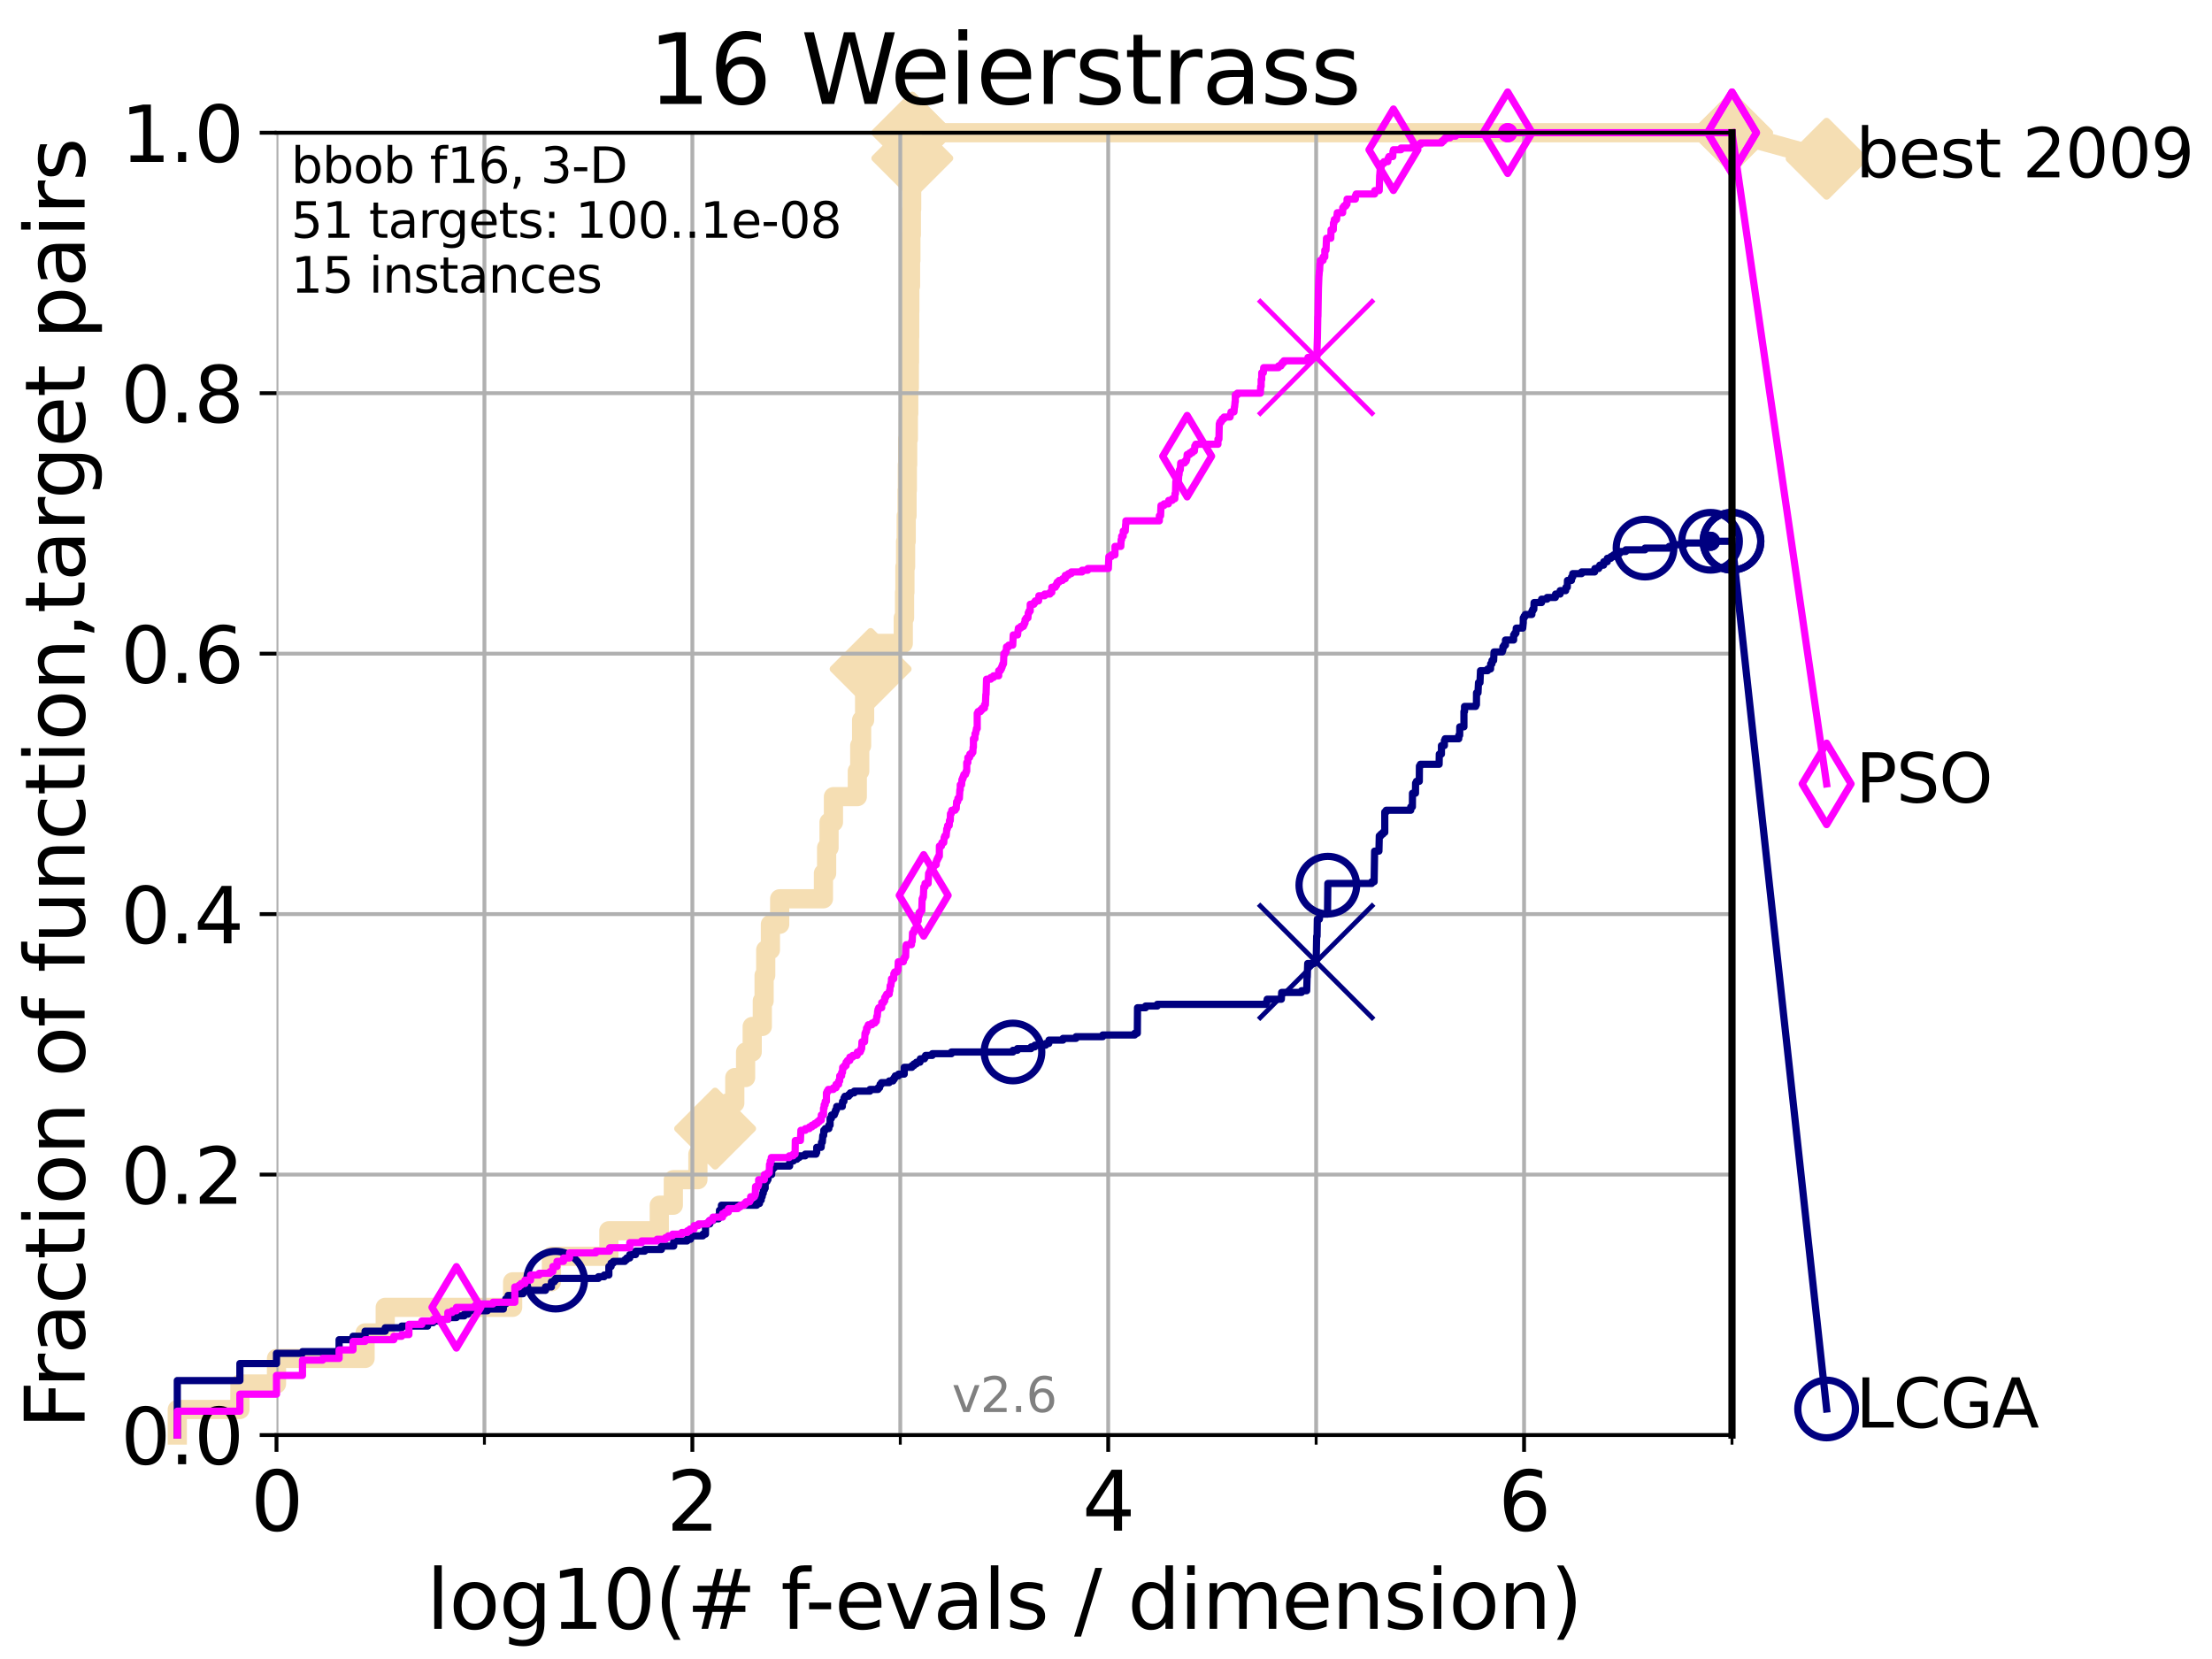 <?xml version="1.0" encoding="utf-8" standalone="no"?>
<!DOCTYPE svg PUBLIC "-//W3C//DTD SVG 1.1//EN"
  "http://www.w3.org/Graphics/SVG/1.1/DTD/svg11.dtd">
<svg xmlns:xlink="http://www.w3.org/1999/xlink" width="460.8pt" height="345.6pt" viewBox="0 0 460.8 345.6" xmlns="http://www.w3.org/2000/svg" version="1.1">
 <defs>
  <style type="text/css">*{stroke-linejoin: round; stroke-linecap: butt}</style>
 </defs>
 <g id="figure_1">
  <g id="patch_1">
   <path d="M 0 345.6 
L 460.8 345.6 
L 460.8 0 
L 0 0 
z
" style="fill: #ffffff"/>
  </g>
  <g id="axes_1">
   <g id="patch_2">
    <path d="M 57.6 298.944 
L 360.806 298.944 
L 360.806 27.648 
L 57.6 27.648 
z
" style="fill: #ffffff"/>
   </g>
   <g id="line2d_1">
    <path d="M 36.933 298.944 
L 36.933 293.624 
L 49.973 293.624 
L 49.973 288.305 
L 57.6 288.305 
L 57.6 282.985 
L 76.051 282.985 
L 76.051 277.666 
L 80.249 277.666 
L 80.249 272.346 
L 106.791 272.346 
L 106.791 267.027 
L 114.872 267.027 
L 114.872 261.707 
L 126.836 261.707 
L 126.836 256.388 
L 137.341 256.388 
L 137.341 251.068 
L 140.266 251.068 
L 140.266 245.749 
L 145.386 245.749 
L 145.386 240.429 
L 148.972 240.429 
L 148.972 235.11 
L 151.478 235.11 
L 151.478 229.79 
L 153.072 229.79 
L 153.072 224.471 
L 155.322 224.471 
L 155.322 219.151 
L 156.697 219.151 
L 156.697 213.832 
L 158.804 213.832 
L 158.804 208.512 
L 159.176 208.512 
L 159.176 203.192 
L 159.513 203.192 
L 159.513 197.873 
L 160.489 197.873 
L 160.489 192.553 
L 162.421 192.553 
L 162.421 187.234 
L 171.538 187.234 
L 171.538 181.914 
L 172.201 181.914 
L 172.201 176.595 
L 172.705 176.595 
L 172.705 171.275 
L 173.621 171.275 
L 173.621 165.956 
L 178.593 165.956 
L 178.593 160.636 
L 179.101 160.636 
L 179.101 155.317 
L 179.49 155.317 
L 179.49 149.997 
L 180.115 149.997 
L 180.115 144.678 
L 180.665 144.678 
L 180.665 139.358 
L 181.366 139.358 
L 181.366 134.039 
L 188.168 134.039 
L 188.168 128.719 
L 188.434 128.719 
L 188.434 123.4 
L 188.511 123.4 
L 188.511 118.08 
L 188.654 118.08 
L 188.654 112.76 
L 188.783 112.76 
L 188.783 107.441 
L 188.953 107.441 
L 188.953 102.121 
L 189.017 102.121 
L 189.017 96.802 
L 189.086 96.802 
L 189.086 91.482 
L 189.23 91.482 
L 189.23 86.163 
L 189.304 86.163 
L 189.304 80.843 
L 189.43 80.843 
L 189.43 75.524 
L 189.469 75.524 
L 189.469 70.204 
L 189.503 70.204 
L 189.503 64.885 
L 189.531 64.885 
L 189.531 59.565 
L 189.683 59.565 
L 189.683 54.246 
L 189.756 54.246 
L 189.756 48.926 
L 189.85 48.926 
L 189.85 43.607 
L 189.917 43.607 
L 189.917 38.287 
L 189.983 38.287 
L 189.983 32.968 
L 190.049 32.968 
L 190.049 27.648 
L 360.806 27.648 
" style="fill: none; stroke: #f5deb3; stroke-width: 4; stroke-linecap: square"/>
   </g>
   <g id="line2d_2">
    <defs>
     <path id="mc158aa793e" d="M 0 7.778 
L 7.778 0 
L 0 -7.778 
L -7.778 0 
z
" style="stroke: #f5deb3; stroke-width: 1.5; stroke-linejoin: miter"/>
    </defs>
    <g>
     <use xlink:href="#mc158aa793e" x="148.972" y="235.11" style="fill: #f5deb3; stroke: #f5deb3; stroke-width: 1.5; stroke-linejoin: miter"/>
     <use xlink:href="#mc158aa793e" x="181.366" y="139.358" style="fill: #f5deb3; stroke: #f5deb3; stroke-width: 1.5; stroke-linejoin: miter"/>
     <use xlink:href="#mc158aa793e" x="190.049" y="32.968" style="fill: #f5deb3; stroke: #f5deb3; stroke-width: 1.5; stroke-linejoin: miter"/>
     <use xlink:href="#mc158aa793e" x="190.049" y="27.648" style="fill: #f5deb3; stroke: #f5deb3; stroke-width: 1.5; stroke-linejoin: miter"/>
     <use xlink:href="#mc158aa793e" x="190.049" y="27.648" style="fill: #f5deb3; stroke: #f5deb3; stroke-width: 1.5; stroke-linejoin: miter"/>
     <use xlink:href="#mc158aa793e" x="360.806" y="27.648" style="fill: #f5deb3; stroke: #f5deb3; stroke-width: 1.5; stroke-linejoin: miter"/>
    </g>
   </g>
   <g id="line2d_3">
    <path style="fill: none; stroke: #f5deb3; stroke-width: 4; stroke-linecap: square"/>
    <g/>
   </g>
   <g id="line2d_4">
    <path d="M 360.806 27.648 
L 380.515 33.074 
" style="fill: none; stroke: #f5deb3; stroke-width: 4; stroke-linecap: square"/>
    <g>
     <use xlink:href="#mc158aa793e" x="360.806" y="27.648" style="fill: #f5deb3; stroke: #f5deb3; stroke-width: 1.5; stroke-linejoin: miter"/>
     <use xlink:href="#mc158aa793e" x="380.515" y="33.074" style="fill: #f5deb3; stroke: #f5deb3; stroke-width: 1.5; stroke-linejoin: miter"/>
    </g>
   </g>
   <g id="matplotlib.axis_1">
    <g id="xtick_1">
     <g id="line2d_5">
      <path d="M 57.6 298.944 
L 57.6 27.648 
" clip-path="url(#p4a2ff1edb5)" style="fill: none; stroke: #b0b0b0; stroke-width: 0.8; stroke-linecap: square"/>
     </g>
     <g id="line2d_6">
      <defs>
       <path id="mb97d07db22" d="M 0 0 
L 0 3.5 
" style="stroke: #000000; stroke-width: 0.8"/>
      </defs>
      <g>
       <use xlink:href="#mb97d07db22" x="57.6" y="298.944" style="stroke: #000000; stroke-width: 0.8"/>
      </g>
     </g>
     <g id="text_1">
      <!-- 0 -->
      <g transform="translate(52.192 318.861)scale(0.17 -0.17)">
       <defs>
        <path id="DejaVuSans-30" d="M 2034 4250 
Q 1547 4250 1301 3770 
Q 1056 3291 1056 2328 
Q 1056 1369 1301 889 
Q 1547 409 2034 409 
Q 2525 409 2770 889 
Q 3016 1369 3016 2328 
Q 3016 3291 2770 3770 
Q 2525 4250 2034 4250 
z
M 2034 4750 
Q 2819 4750 3233 4129 
Q 3647 3509 3647 2328 
Q 3647 1150 3233 529 
Q 2819 -91 2034 -91 
Q 1250 -91 836 529 
Q 422 1150 422 2328 
Q 422 3509 836 4129 
Q 1250 4750 2034 4750 
z
" transform="scale(0.016)"/>
       </defs>
       <use xlink:href="#DejaVuSans-30"/>
      </g>
     </g>
    </g>
    <g id="xtick_2">
     <g id="line2d_7">
      <path d="M 144.23 298.944 
L 144.23 27.648 
" clip-path="url(#p4a2ff1edb5)" style="fill: none; stroke: #b0b0b0; stroke-width: 0.8; stroke-linecap: square"/>
     </g>
     <g id="line2d_8">
      <g>
       <use xlink:href="#mb97d07db22" x="144.23" y="298.944" style="stroke: #000000; stroke-width: 0.8"/>
      </g>
     </g>
     <g id="text_2">
      <!-- 2 -->
      <g transform="translate(138.822 318.861)scale(0.17 -0.17)">
       <defs>
        <path id="DejaVuSans-32" d="M 1228 531 
L 3431 531 
L 3431 0 
L 469 0 
L 469 531 
Q 828 903 1448 1529 
Q 2069 2156 2228 2338 
Q 2531 2678 2651 2914 
Q 2772 3150 2772 3378 
Q 2772 3750 2511 3984 
Q 2250 4219 1831 4219 
Q 1534 4219 1204 4116 
Q 875 4013 500 3803 
L 500 4441 
Q 881 4594 1212 4672 
Q 1544 4750 1819 4750 
Q 2544 4750 2975 4387 
Q 3406 4025 3406 3419 
Q 3406 3131 3298 2873 
Q 3191 2616 2906 2266 
Q 2828 2175 2409 1742 
Q 1991 1309 1228 531 
z
" transform="scale(0.016)"/>
       </defs>
       <use xlink:href="#DejaVuSans-32"/>
      </g>
     </g>
    </g>
    <g id="xtick_3">
     <g id="line2d_9">
      <path d="M 230.861 298.944 
L 230.861 27.648 
" clip-path="url(#p4a2ff1edb5)" style="fill: none; stroke: #b0b0b0; stroke-width: 0.8; stroke-linecap: square"/>
     </g>
     <g id="line2d_10">
      <g>
       <use xlink:href="#mb97d07db22" x="230.861" y="298.944" style="stroke: #000000; stroke-width: 0.8"/>
      </g>
     </g>
     <g id="text_3">
      <!-- 4 -->
      <g transform="translate(225.453 318.861)scale(0.17 -0.17)">
       <defs>
        <path id="DejaVuSans-34" d="M 2419 4116 
L 825 1625 
L 2419 1625 
L 2419 4116 
z
M 2253 4666 
L 3047 4666 
L 3047 1625 
L 3713 1625 
L 3713 1100 
L 3047 1100 
L 3047 0 
L 2419 0 
L 2419 1100 
L 313 1100 
L 313 1709 
L 2253 4666 
z
" transform="scale(0.016)"/>
       </defs>
       <use xlink:href="#DejaVuSans-34"/>
      </g>
     </g>
    </g>
    <g id="xtick_4">
     <g id="line2d_11">
      <path d="M 317.491 298.944 
L 317.491 27.648 
" clip-path="url(#p4a2ff1edb5)" style="fill: none; stroke: #b0b0b0; stroke-width: 0.8; stroke-linecap: square"/>
     </g>
     <g id="line2d_12">
      <g>
       <use xlink:href="#mb97d07db22" x="317.491" y="298.944" style="stroke: #000000; stroke-width: 0.8"/>
      </g>
     </g>
     <g id="text_4">
      <!-- 6 -->
      <g transform="translate(312.083 318.861)scale(0.17 -0.17)">
       <defs>
        <path id="DejaVuSans-36" d="M 2113 2584 
Q 1688 2584 1439 2293 
Q 1191 2003 1191 1497 
Q 1191 994 1439 701 
Q 1688 409 2113 409 
Q 2538 409 2786 701 
Q 3034 994 3034 1497 
Q 3034 2003 2786 2293 
Q 2538 2584 2113 2584 
z
M 3366 4563 
L 3366 3988 
Q 3128 4100 2886 4159 
Q 2644 4219 2406 4219 
Q 1781 4219 1451 3797 
Q 1122 3375 1075 2522 
Q 1259 2794 1537 2939 
Q 1816 3084 2150 3084 
Q 2853 3084 3261 2657 
Q 3669 2231 3669 1497 
Q 3669 778 3244 343 
Q 2819 -91 2113 -91 
Q 1303 -91 875 529 
Q 447 1150 447 2328 
Q 447 3434 972 4092 
Q 1497 4750 2381 4750 
Q 2619 4750 2861 4703 
Q 3103 4656 3366 4563 
z
" transform="scale(0.016)"/>
       </defs>
       <use xlink:href="#DejaVuSans-36"/>
      </g>
     </g>
    </g>
    <g id="xtick_5">
     <g id="line2d_13">
      <path d="M 100.915 298.944 
L 100.915 27.648 
" clip-path="url(#p4a2ff1edb5)" style="fill: none; stroke: #b0b0b0; stroke-width: 0.8; stroke-linecap: square"/>
     </g>
     <g id="line2d_14">
      <defs>
       <path id="m74f00e7bb3" d="M 0 0 
L 0 2 
" style="stroke: #000000; stroke-width: 0.6"/>
      </defs>
      <g>
       <use xlink:href="#m74f00e7bb3" x="100.915" y="298.944" style="stroke: #000000; stroke-width: 0.6"/>
      </g>
     </g>
    </g>
    <g id="xtick_6">
     <g id="line2d_15">
      <path d="M 187.546 298.944 
L 187.546 27.648 
" clip-path="url(#p4a2ff1edb5)" style="fill: none; stroke: #b0b0b0; stroke-width: 0.8; stroke-linecap: square"/>
     </g>
     <g id="line2d_16">
      <g>
       <use xlink:href="#m74f00e7bb3" x="187.546" y="298.944" style="stroke: #000000; stroke-width: 0.6"/>
      </g>
     </g>
    </g>
    <g id="xtick_7">
     <g id="line2d_17">
      <path d="M 274.176 298.944 
L 274.176 27.648 
" clip-path="url(#p4a2ff1edb5)" style="fill: none; stroke: #b0b0b0; stroke-width: 0.8; stroke-linecap: square"/>
     </g>
     <g id="line2d_18">
      <g>
       <use xlink:href="#m74f00e7bb3" x="274.176" y="298.944" style="stroke: #000000; stroke-width: 0.6"/>
      </g>
     </g>
    </g>
    <g id="xtick_8">
     <g id="line2d_19">
      <path d="M 360.806 298.944 
L 360.806 27.648 
" clip-path="url(#p4a2ff1edb5)" style="fill: none; stroke: #b0b0b0; stroke-width: 0.8; stroke-linecap: square"/>
     </g>
     <g id="line2d_20">
      <g>
       <use xlink:href="#m74f00e7bb3" x="360.806" y="298.944" style="stroke: #000000; stroke-width: 0.6"/>
      </g>
     </g>
    </g>
    <g id="text_5">
     <!-- log10(# f-evals / dimension) -->
     <g transform="translate(88.823 339.314)scale(0.17 -0.17)">
      <defs>
       <path id="DejaVuSans-6c" d="M 603 4863 
L 1178 4863 
L 1178 0 
L 603 0 
L 603 4863 
z
" transform="scale(0.016)"/>
       <path id="DejaVuSans-6f" d="M 1959 3097 
Q 1497 3097 1228 2736 
Q 959 2375 959 1747 
Q 959 1119 1226 758 
Q 1494 397 1959 397 
Q 2419 397 2687 759 
Q 2956 1122 2956 1747 
Q 2956 2369 2687 2733 
Q 2419 3097 1959 3097 
z
M 1959 3584 
Q 2709 3584 3137 3096 
Q 3566 2609 3566 1747 
Q 3566 888 3137 398 
Q 2709 -91 1959 -91 
Q 1206 -91 779 398 
Q 353 888 353 1747 
Q 353 2609 779 3096 
Q 1206 3584 1959 3584 
z
" transform="scale(0.016)"/>
       <path id="DejaVuSans-67" d="M 2906 1791 
Q 2906 2416 2648 2759 
Q 2391 3103 1925 3103 
Q 1463 3103 1205 2759 
Q 947 2416 947 1791 
Q 947 1169 1205 825 
Q 1463 481 1925 481 
Q 2391 481 2648 825 
Q 2906 1169 2906 1791 
z
M 3481 434 
Q 3481 -459 3084 -895 
Q 2688 -1331 1869 -1331 
Q 1566 -1331 1297 -1286 
Q 1028 -1241 775 -1147 
L 775 -588 
Q 1028 -725 1275 -790 
Q 1522 -856 1778 -856 
Q 2344 -856 2625 -561 
Q 2906 -266 2906 331 
L 2906 616 
Q 2728 306 2450 153 
Q 2172 0 1784 0 
Q 1141 0 747 490 
Q 353 981 353 1791 
Q 353 2603 747 3093 
Q 1141 3584 1784 3584 
Q 2172 3584 2450 3431 
Q 2728 3278 2906 2969 
L 2906 3500 
L 3481 3500 
L 3481 434 
z
" transform="scale(0.016)"/>
       <path id="DejaVuSans-31" d="M 794 531 
L 1825 531 
L 1825 4091 
L 703 3866 
L 703 4441 
L 1819 4666 
L 2450 4666 
L 2450 531 
L 3481 531 
L 3481 0 
L 794 0 
L 794 531 
z
" transform="scale(0.016)"/>
       <path id="DejaVuSans-28" d="M 1984 4856 
Q 1566 4138 1362 3434 
Q 1159 2731 1159 2009 
Q 1159 1288 1364 580 
Q 1569 -128 1984 -844 
L 1484 -844 
Q 1016 -109 783 600 
Q 550 1309 550 2009 
Q 550 2706 781 3412 
Q 1013 4119 1484 4856 
L 1984 4856 
z
" transform="scale(0.016)"/>
       <path id="DejaVuSans-23" d="M 3272 2816 
L 2363 2816 
L 2100 1772 
L 3016 1772 
L 3272 2816 
z
M 2803 4594 
L 2478 3297 
L 3391 3297 
L 3719 4594 
L 4219 4594 
L 3897 3297 
L 4872 3297 
L 4872 2816 
L 3775 2816 
L 3519 1772 
L 4513 1772 
L 4513 1294 
L 3397 1294 
L 3072 0 
L 2572 0 
L 2894 1294 
L 1978 1294 
L 1656 0 
L 1153 0 
L 1478 1294 
L 494 1294 
L 494 1772 
L 1594 1772 
L 1856 2816 
L 850 2816 
L 850 3297 
L 1978 3297 
L 2297 4594 
L 2803 4594 
z
" transform="scale(0.016)"/>
       <path id="DejaVuSans-20" transform="scale(0.016)"/>
       <path id="DejaVuSans-66" d="M 2375 4863 
L 2375 4384 
L 1825 4384 
Q 1516 4384 1395 4259 
Q 1275 4134 1275 3809 
L 1275 3500 
L 2222 3500 
L 2222 3053 
L 1275 3053 
L 1275 0 
L 697 0 
L 697 3053 
L 147 3053 
L 147 3500 
L 697 3500 
L 697 3744 
Q 697 4328 969 4595 
Q 1241 4863 1831 4863 
L 2375 4863 
z
" transform="scale(0.016)"/>
       <path id="DejaVuSans-2d" d="M 313 2009 
L 1997 2009 
L 1997 1497 
L 313 1497 
L 313 2009 
z
" transform="scale(0.016)"/>
       <path id="DejaVuSans-65" d="M 3597 1894 
L 3597 1613 
L 953 1613 
Q 991 1019 1311 708 
Q 1631 397 2203 397 
Q 2534 397 2845 478 
Q 3156 559 3463 722 
L 3463 178 
Q 3153 47 2828 -22 
Q 2503 -91 2169 -91 
Q 1331 -91 842 396 
Q 353 884 353 1716 
Q 353 2575 817 3079 
Q 1281 3584 2069 3584 
Q 2775 3584 3186 3129 
Q 3597 2675 3597 1894 
z
M 3022 2063 
Q 3016 2534 2758 2815 
Q 2500 3097 2075 3097 
Q 1594 3097 1305 2825 
Q 1016 2553 972 2059 
L 3022 2063 
z
" transform="scale(0.016)"/>
       <path id="DejaVuSans-76" d="M 191 3500 
L 800 3500 
L 1894 563 
L 2988 3500 
L 3597 3500 
L 2284 0 
L 1503 0 
L 191 3500 
z
" transform="scale(0.016)"/>
       <path id="DejaVuSans-61" d="M 2194 1759 
Q 1497 1759 1228 1600 
Q 959 1441 959 1056 
Q 959 750 1161 570 
Q 1363 391 1709 391 
Q 2188 391 2477 730 
Q 2766 1069 2766 1631 
L 2766 1759 
L 2194 1759 
z
M 3341 1997 
L 3341 0 
L 2766 0 
L 2766 531 
Q 2569 213 2275 61 
Q 1981 -91 1556 -91 
Q 1019 -91 701 211 
Q 384 513 384 1019 
Q 384 1609 779 1909 
Q 1175 2209 1959 2209 
L 2766 2209 
L 2766 2266 
Q 2766 2663 2505 2880 
Q 2244 3097 1772 3097 
Q 1472 3097 1187 3025 
Q 903 2953 641 2809 
L 641 3341 
Q 956 3463 1253 3523 
Q 1550 3584 1831 3584 
Q 2591 3584 2966 3190 
Q 3341 2797 3341 1997 
z
" transform="scale(0.016)"/>
       <path id="DejaVuSans-73" d="M 2834 3397 
L 2834 2853 
Q 2591 2978 2328 3040 
Q 2066 3103 1784 3103 
Q 1356 3103 1142 2972 
Q 928 2841 928 2578 
Q 928 2378 1081 2264 
Q 1234 2150 1697 2047 
L 1894 2003 
Q 2506 1872 2764 1633 
Q 3022 1394 3022 966 
Q 3022 478 2636 193 
Q 2250 -91 1575 -91 
Q 1294 -91 989 -36 
Q 684 19 347 128 
L 347 722 
Q 666 556 975 473 
Q 1284 391 1588 391 
Q 1994 391 2212 530 
Q 2431 669 2431 922 
Q 2431 1156 2273 1281 
Q 2116 1406 1581 1522 
L 1381 1569 
Q 847 1681 609 1914 
Q 372 2147 372 2553 
Q 372 3047 722 3315 
Q 1072 3584 1716 3584 
Q 2034 3584 2315 3537 
Q 2597 3491 2834 3397 
z
" transform="scale(0.016)"/>
       <path id="DejaVuSans-2f" d="M 1625 4666 
L 2156 4666 
L 531 -594 
L 0 -594 
L 1625 4666 
z
" transform="scale(0.016)"/>
       <path id="DejaVuSans-64" d="M 2906 2969 
L 2906 4863 
L 3481 4863 
L 3481 0 
L 2906 0 
L 2906 525 
Q 2725 213 2448 61 
Q 2172 -91 1784 -91 
Q 1150 -91 751 415 
Q 353 922 353 1747 
Q 353 2572 751 3078 
Q 1150 3584 1784 3584 
Q 2172 3584 2448 3432 
Q 2725 3281 2906 2969 
z
M 947 1747 
Q 947 1113 1208 752 
Q 1469 391 1925 391 
Q 2381 391 2643 752 
Q 2906 1113 2906 1747 
Q 2906 2381 2643 2742 
Q 2381 3103 1925 3103 
Q 1469 3103 1208 2742 
Q 947 2381 947 1747 
z
" transform="scale(0.016)"/>
       <path id="DejaVuSans-69" d="M 603 3500 
L 1178 3500 
L 1178 0 
L 603 0 
L 603 3500 
z
M 603 4863 
L 1178 4863 
L 1178 4134 
L 603 4134 
L 603 4863 
z
" transform="scale(0.016)"/>
       <path id="DejaVuSans-6d" d="M 3328 2828 
Q 3544 3216 3844 3400 
Q 4144 3584 4550 3584 
Q 5097 3584 5394 3201 
Q 5691 2819 5691 2113 
L 5691 0 
L 5113 0 
L 5113 2094 
Q 5113 2597 4934 2840 
Q 4756 3084 4391 3084 
Q 3944 3084 3684 2787 
Q 3425 2491 3425 1978 
L 3425 0 
L 2847 0 
L 2847 2094 
Q 2847 2600 2669 2842 
Q 2491 3084 2119 3084 
Q 1678 3084 1418 2786 
Q 1159 2488 1159 1978 
L 1159 0 
L 581 0 
L 581 3500 
L 1159 3500 
L 1159 2956 
Q 1356 3278 1631 3431 
Q 1906 3584 2284 3584 
Q 2666 3584 2933 3390 
Q 3200 3197 3328 2828 
z
" transform="scale(0.016)"/>
       <path id="DejaVuSans-6e" d="M 3513 2113 
L 3513 0 
L 2938 0 
L 2938 2094 
Q 2938 2591 2744 2837 
Q 2550 3084 2163 3084 
Q 1697 3084 1428 2787 
Q 1159 2491 1159 1978 
L 1159 0 
L 581 0 
L 581 3500 
L 1159 3500 
L 1159 2956 
Q 1366 3272 1645 3428 
Q 1925 3584 2291 3584 
Q 2894 3584 3203 3211 
Q 3513 2838 3513 2113 
z
" transform="scale(0.016)"/>
       <path id="DejaVuSans-29" d="M 513 4856 
L 1013 4856 
Q 1481 4119 1714 3412 
Q 1947 2706 1947 2009 
Q 1947 1309 1714 600 
Q 1481 -109 1013 -844 
L 513 -844 
Q 928 -128 1133 580 
Q 1338 1288 1338 2009 
Q 1338 2731 1133 3434 
Q 928 4138 513 4856 
z
" transform="scale(0.016)"/>
      </defs>
      <use xlink:href="#DejaVuSans-6c"/>
      <use xlink:href="#DejaVuSans-6f" x="27.783"/>
      <use xlink:href="#DejaVuSans-67" x="88.965"/>
      <use xlink:href="#DejaVuSans-31" x="152.441"/>
      <use xlink:href="#DejaVuSans-30" x="216.064"/>
      <use xlink:href="#DejaVuSans-28" x="279.688"/>
      <use xlink:href="#DejaVuSans-23" x="318.701"/>
      <use xlink:href="#DejaVuSans-20" x="402.49"/>
      <use xlink:href="#DejaVuSans-66" x="434.277"/>
      <use xlink:href="#DejaVuSans-2d" x="463.982"/>
      <use xlink:href="#DejaVuSans-65" x="500.066"/>
      <use xlink:href="#DejaVuSans-76" x="561.59"/>
      <use xlink:href="#DejaVuSans-61" x="620.77"/>
      <use xlink:href="#DejaVuSans-6c" x="682.049"/>
      <use xlink:href="#DejaVuSans-73" x="709.832"/>
      <use xlink:href="#DejaVuSans-20" x="761.932"/>
      <use xlink:href="#DejaVuSans-2f" x="793.719"/>
      <use xlink:href="#DejaVuSans-20" x="827.41"/>
      <use xlink:href="#DejaVuSans-64" x="859.197"/>
      <use xlink:href="#DejaVuSans-69" x="922.674"/>
      <use xlink:href="#DejaVuSans-6d" x="950.457"/>
      <use xlink:href="#DejaVuSans-65" x="1047.869"/>
      <use xlink:href="#DejaVuSans-6e" x="1109.393"/>
      <use xlink:href="#DejaVuSans-73" x="1172.771"/>
      <use xlink:href="#DejaVuSans-69" x="1224.871"/>
      <use xlink:href="#DejaVuSans-6f" x="1252.654"/>
      <use xlink:href="#DejaVuSans-6e" x="1313.836"/>
      <use xlink:href="#DejaVuSans-29" x="1377.215"/>
     </g>
    </g>
   </g>
   <g id="matplotlib.axis_2">
    <g id="ytick_1">
     <g id="line2d_21">
      <path d="M 57.6 298.944 
L 360.806 298.944 
" clip-path="url(#p4a2ff1edb5)" style="fill: none; stroke: #b0b0b0; stroke-width: 0.8; stroke-linecap: square"/>
     </g>
     <g id="line2d_22">
      <defs>
       <path id="m1eba6262a8" d="M 0 0 
L -3.5 0 
" style="stroke: #000000; stroke-width: 0.8"/>
      </defs>
      <g>
       <use xlink:href="#m1eba6262a8" x="57.6" y="298.944" style="stroke: #000000; stroke-width: 0.8"/>
      </g>
     </g>
     <g id="text_6">
      <!-- 0.0 -->
      <g transform="translate(25.155 305.023)scale(0.16 -0.16)">
       <defs>
        <path id="DejaVuSans-2e" d="M 684 794 
L 1344 794 
L 1344 0 
L 684 0 
L 684 794 
z
" transform="scale(0.016)"/>
       </defs>
       <use xlink:href="#DejaVuSans-30"/>
       <use xlink:href="#DejaVuSans-2e" x="63.623"/>
       <use xlink:href="#DejaVuSans-30" x="95.41"/>
      </g>
     </g>
    </g>
    <g id="ytick_2">
     <g id="line2d_23">
      <path d="M 57.6 244.685 
L 360.806 244.685 
" clip-path="url(#p4a2ff1edb5)" style="fill: none; stroke: #b0b0b0; stroke-width: 0.8; stroke-linecap: square"/>
     </g>
     <g id="line2d_24">
      <g>
       <use xlink:href="#m1eba6262a8" x="57.6" y="244.685" style="stroke: #000000; stroke-width: 0.8"/>
      </g>
     </g>
     <g id="text_7">
      <!-- 0.2 -->
      <g transform="translate(25.155 250.764)scale(0.16 -0.16)">
       <use xlink:href="#DejaVuSans-30"/>
       <use xlink:href="#DejaVuSans-2e" x="63.623"/>
       <use xlink:href="#DejaVuSans-32" x="95.41"/>
      </g>
     </g>
    </g>
    <g id="ytick_3">
     <g id="line2d_25">
      <path d="M 57.6 190.426 
L 360.806 190.426 
" clip-path="url(#p4a2ff1edb5)" style="fill: none; stroke: #b0b0b0; stroke-width: 0.8; stroke-linecap: square"/>
     </g>
     <g id="line2d_26">
      <g>
       <use xlink:href="#m1eba6262a8" x="57.6" y="190.426" style="stroke: #000000; stroke-width: 0.8"/>
      </g>
     </g>
     <g id="text_8">
      <!-- 0.4 -->
      <g transform="translate(25.155 196.504)scale(0.16 -0.16)">
       <use xlink:href="#DejaVuSans-30"/>
       <use xlink:href="#DejaVuSans-2e" x="63.623"/>
       <use xlink:href="#DejaVuSans-34" x="95.41"/>
      </g>
     </g>
    </g>
    <g id="ytick_4">
     <g id="line2d_27">
      <path d="M 57.6 136.166 
L 360.806 136.166 
" clip-path="url(#p4a2ff1edb5)" style="fill: none; stroke: #b0b0b0; stroke-width: 0.8; stroke-linecap: square"/>
     </g>
     <g id="line2d_28">
      <g>
       <use xlink:href="#m1eba6262a8" x="57.6" y="136.166" style="stroke: #000000; stroke-width: 0.8"/>
      </g>
     </g>
     <g id="text_9">
      <!-- 0.6 -->
      <g transform="translate(25.155 142.245)scale(0.16 -0.16)">
       <use xlink:href="#DejaVuSans-30"/>
       <use xlink:href="#DejaVuSans-2e" x="63.623"/>
       <use xlink:href="#DejaVuSans-36" x="95.41"/>
      </g>
     </g>
    </g>
    <g id="ytick_5">
     <g id="line2d_29">
      <path d="M 57.6 81.907 
L 360.806 81.907 
" clip-path="url(#p4a2ff1edb5)" style="fill: none; stroke: #b0b0b0; stroke-width: 0.8; stroke-linecap: square"/>
     </g>
     <g id="line2d_30">
      <g>
       <use xlink:href="#m1eba6262a8" x="57.6" y="81.907" style="stroke: #000000; stroke-width: 0.8"/>
      </g>
     </g>
     <g id="text_10">
      <!-- 0.8 -->
      <g transform="translate(25.155 87.986)scale(0.16 -0.16)">
       <defs>
        <path id="DejaVuSans-38" d="M 2034 2216 
Q 1584 2216 1326 1975 
Q 1069 1734 1069 1313 
Q 1069 891 1326 650 
Q 1584 409 2034 409 
Q 2484 409 2743 651 
Q 3003 894 3003 1313 
Q 3003 1734 2745 1975 
Q 2488 2216 2034 2216 
z
M 1403 2484 
Q 997 2584 770 2862 
Q 544 3141 544 3541 
Q 544 4100 942 4425 
Q 1341 4750 2034 4750 
Q 2731 4750 3128 4425 
Q 3525 4100 3525 3541 
Q 3525 3141 3298 2862 
Q 3072 2584 2669 2484 
Q 3125 2378 3379 2068 
Q 3634 1759 3634 1313 
Q 3634 634 3220 271 
Q 2806 -91 2034 -91 
Q 1263 -91 848 271 
Q 434 634 434 1313 
Q 434 1759 690 2068 
Q 947 2378 1403 2484 
z
M 1172 3481 
Q 1172 3119 1398 2916 
Q 1625 2713 2034 2713 
Q 2441 2713 2670 2916 
Q 2900 3119 2900 3481 
Q 2900 3844 2670 4047 
Q 2441 4250 2034 4250 
Q 1625 4250 1398 4047 
Q 1172 3844 1172 3481 
z
" transform="scale(0.016)"/>
       </defs>
       <use xlink:href="#DejaVuSans-30"/>
       <use xlink:href="#DejaVuSans-2e" x="63.623"/>
       <use xlink:href="#DejaVuSans-38" x="95.41"/>
      </g>
     </g>
    </g>
    <g id="ytick_6">
     <g id="line2d_31">
      <path d="M 57.6 27.648 
L 360.806 27.648 
" clip-path="url(#p4a2ff1edb5)" style="fill: none; stroke: #b0b0b0; stroke-width: 0.8; stroke-linecap: square"/>
     </g>
     <g id="line2d_32">
      <g>
       <use xlink:href="#m1eba6262a8" x="57.6" y="27.648" style="stroke: #000000; stroke-width: 0.8"/>
      </g>
     </g>
     <g id="text_11">
      <!-- 1.0 -->
      <g transform="translate(25.155 33.727)scale(0.16 -0.16)">
       <use xlink:href="#DejaVuSans-31"/>
       <use xlink:href="#DejaVuSans-2e" x="63.623"/>
       <use xlink:href="#DejaVuSans-30" x="95.41"/>
      </g>
     </g>
    </g>
    <g id="text_12">
     <!-- Fraction of function,target pairs -->
     <g transform="translate(17.62 297.681)rotate(-90)scale(0.17 -0.17)">
      <defs>
       <path id="DejaVuSans-46" d="M 628 4666 
L 3309 4666 
L 3309 4134 
L 1259 4134 
L 1259 2759 
L 3109 2759 
L 3109 2228 
L 1259 2228 
L 1259 0 
L 628 0 
L 628 4666 
z
" transform="scale(0.016)"/>
       <path id="DejaVuSans-72" d="M 2631 2963 
Q 2534 3019 2420 3045 
Q 2306 3072 2169 3072 
Q 1681 3072 1420 2755 
Q 1159 2438 1159 1844 
L 1159 0 
L 581 0 
L 581 3500 
L 1159 3500 
L 1159 2956 
Q 1341 3275 1631 3429 
Q 1922 3584 2338 3584 
Q 2397 3584 2469 3576 
Q 2541 3569 2628 3553 
L 2631 2963 
z
" transform="scale(0.016)"/>
       <path id="DejaVuSans-63" d="M 3122 3366 
L 3122 2828 
Q 2878 2963 2633 3030 
Q 2388 3097 2138 3097 
Q 1578 3097 1268 2742 
Q 959 2388 959 1747 
Q 959 1106 1268 751 
Q 1578 397 2138 397 
Q 2388 397 2633 464 
Q 2878 531 3122 666 
L 3122 134 
Q 2881 22 2623 -34 
Q 2366 -91 2075 -91 
Q 1284 -91 818 406 
Q 353 903 353 1747 
Q 353 2603 823 3093 
Q 1294 3584 2113 3584 
Q 2378 3584 2631 3529 
Q 2884 3475 3122 3366 
z
" transform="scale(0.016)"/>
       <path id="DejaVuSans-74" d="M 1172 4494 
L 1172 3500 
L 2356 3500 
L 2356 3053 
L 1172 3053 
L 1172 1153 
Q 1172 725 1289 603 
Q 1406 481 1766 481 
L 2356 481 
L 2356 0 
L 1766 0 
Q 1100 0 847 248 
Q 594 497 594 1153 
L 594 3053 
L 172 3053 
L 172 3500 
L 594 3500 
L 594 4494 
L 1172 4494 
z
" transform="scale(0.016)"/>
       <path id="DejaVuSans-75" d="M 544 1381 
L 544 3500 
L 1119 3500 
L 1119 1403 
Q 1119 906 1312 657 
Q 1506 409 1894 409 
Q 2359 409 2629 706 
Q 2900 1003 2900 1516 
L 2900 3500 
L 3475 3500 
L 3475 0 
L 2900 0 
L 2900 538 
Q 2691 219 2414 64 
Q 2138 -91 1772 -91 
Q 1169 -91 856 284 
Q 544 659 544 1381 
z
M 1991 3584 
L 1991 3584 
z
" transform="scale(0.016)"/>
       <path id="DejaVuSans-2c" d="M 750 794 
L 1409 794 
L 1409 256 
L 897 -744 
L 494 -744 
L 750 256 
L 750 794 
z
" transform="scale(0.016)"/>
       <path id="DejaVuSans-70" d="M 1159 525 
L 1159 -1331 
L 581 -1331 
L 581 3500 
L 1159 3500 
L 1159 2969 
Q 1341 3281 1617 3432 
Q 1894 3584 2278 3584 
Q 2916 3584 3314 3078 
Q 3713 2572 3713 1747 
Q 3713 922 3314 415 
Q 2916 -91 2278 -91 
Q 1894 -91 1617 61 
Q 1341 213 1159 525 
z
M 3116 1747 
Q 3116 2381 2855 2742 
Q 2594 3103 2138 3103 
Q 1681 3103 1420 2742 
Q 1159 2381 1159 1747 
Q 1159 1113 1420 752 
Q 1681 391 2138 391 
Q 2594 391 2855 752 
Q 3116 1113 3116 1747 
z
" transform="scale(0.016)"/>
      </defs>
      <use xlink:href="#DejaVuSans-46"/>
      <use xlink:href="#DejaVuSans-72" x="50.27"/>
      <use xlink:href="#DejaVuSans-61" x="91.383"/>
      <use xlink:href="#DejaVuSans-63" x="152.662"/>
      <use xlink:href="#DejaVuSans-74" x="207.643"/>
      <use xlink:href="#DejaVuSans-69" x="246.852"/>
      <use xlink:href="#DejaVuSans-6f" x="274.635"/>
      <use xlink:href="#DejaVuSans-6e" x="335.816"/>
      <use xlink:href="#DejaVuSans-20" x="399.195"/>
      <use xlink:href="#DejaVuSans-6f" x="430.982"/>
      <use xlink:href="#DejaVuSans-66" x="492.164"/>
      <use xlink:href="#DejaVuSans-20" x="527.369"/>
      <use xlink:href="#DejaVuSans-66" x="559.156"/>
      <use xlink:href="#DejaVuSans-75" x="594.361"/>
      <use xlink:href="#DejaVuSans-6e" x="657.74"/>
      <use xlink:href="#DejaVuSans-63" x="721.119"/>
      <use xlink:href="#DejaVuSans-74" x="776.1"/>
      <use xlink:href="#DejaVuSans-69" x="815.309"/>
      <use xlink:href="#DejaVuSans-6f" x="843.092"/>
      <use xlink:href="#DejaVuSans-6e" x="904.273"/>
      <use xlink:href="#DejaVuSans-2c" x="967.652"/>
      <use xlink:href="#DejaVuSans-74" x="999.439"/>
      <use xlink:href="#DejaVuSans-61" x="1038.648"/>
      <use xlink:href="#DejaVuSans-72" x="1099.928"/>
      <use xlink:href="#DejaVuSans-67" x="1139.291"/>
      <use xlink:href="#DejaVuSans-65" x="1202.768"/>
      <use xlink:href="#DejaVuSans-74" x="1264.291"/>
      <use xlink:href="#DejaVuSans-20" x="1303.5"/>
      <use xlink:href="#DejaVuSans-70" x="1335.287"/>
      <use xlink:href="#DejaVuSans-61" x="1398.764"/>
      <use xlink:href="#DejaVuSans-69" x="1460.043"/>
      <use xlink:href="#DejaVuSans-72" x="1487.826"/>
      <use xlink:href="#DejaVuSans-73" x="1528.939"/>
     </g>
    </g>
   </g>
   <g id="line2d_33">
    <defs>
     <path id="m1502a661e5" d="M 0 1.5 
C 0.398 1.5 0.779 1.342 1.061 1.061 
C 1.342 0.779 1.5 0.398 1.5 0 
C 1.5 -0.398 1.342 -0.779 1.061 -1.061 
C 0.779 -1.342 0.398 -1.5 0 -1.5 
C -0.398 -1.5 -0.779 -1.342 -1.061 -1.061 
C -1.342 -0.779 -1.5 -0.398 -1.5 0 
C -1.5 0.398 -1.342 0.779 -1.061 1.061 
C -0.779 1.342 -0.398 1.5 0 1.5 
z
" style="stroke: #f5deb3"/>
    </defs>
    <g>
     <use xlink:href="#m1502a661e5" x="190.049" y="27.648" style="fill: #f5deb3; stroke: #f5deb3"/>
     <use xlink:href="#m1502a661e5" x="190.049" y="27.648" style="fill: #f5deb3; stroke: #f5deb3"/>
    </g>
   </g>
   <g id="line2d_34">
    <defs>
     <path id="mdbf2da551b" d="M 0 1.5 
C 0.398 1.5 0.779 1.342 1.061 1.061 
C 1.342 0.779 1.5 0.398 1.5 0 
C 1.5 -0.398 1.342 -0.779 1.061 -1.061 
C 0.779 -1.342 0.398 -1.5 0 -1.5 
C -0.398 -1.5 -0.779 -1.342 -1.061 -1.061 
C -1.342 -0.779 -1.5 -0.398 -1.5 0 
C -1.5 0.398 -1.342 0.779 -1.061 1.061 
C -0.779 1.342 -0.398 1.5 0 1.5 
z
" style="stroke: #000080"/>
    </defs>
    <g>
     <use xlink:href="#mdbf2da551b" x="356.337" y="112.76" style="fill: #000080; stroke: #000080"/>
     <use xlink:href="#mdbf2da551b" x="356.337" y="112.76" style="fill: #000080; stroke: #000080"/>
    </g>
   </g>
   <g id="line2d_35">
    <path d="M 36.933 298.944 
L 36.933 287.596 
L 49.973 287.596 
L 49.973 284.049 
L 57.6 284.049 
L 57.6 281.922 
L 63.012 281.922 
L 63.012 281.567 
L 70.639 281.567 
L 70.639 279.084 
L 73.539 279.084 
L 73.539 278.375 
L 76.051 278.375 
L 76.051 277.311 
L 80.249 277.311 
L 80.249 276.602 
L 83.678 276.602 
L 83.678 276.247 
L 89.09 276.247 
L 89.09 275.538 
L 90.231 275.538 
L 90.231 275.183 
L 91.306 275.183 
L 91.306 274.829 
L 93.288 274.829 
L 93.288 274.474 
L 95.081 274.474 
L 95.081 274.12 
L 96.718 274.12 
L 96.718 273.765 
L 97.485 273.765 
L 97.485 273.056 
L 101.532 273.056 
L 101.532 272.701 
L 104.86 272.701 
L 104.86 271.637 
L 105.362 271.637 
L 105.362 270.573 
L 105.851 270.573 
L 105.851 269.864 
L 107.245 269.864 
L 107.245 269.509 
L 108.956 269.509 
L 108.956 268.8 
L 113.638 268.8 
L 113.638 268.091 
L 114.872 268.091 
L 114.872 267.027 
L 115.46 267.027 
L 115.46 266.672 
L 115.747 266.672 
L 115.747 266.318 
L 124.66 266.318 
L 124.66 265.963 
L 125.863 265.963 
L 125.863 265.608 
L 126.836 265.608 
L 126.836 263.835 
L 127.304 263.835 
L 127.304 263.126 
L 127.761 263.126 
L 127.761 262.771 
L 130.16 262.771 
L 130.16 262.417 
L 130.553 262.417 
L 130.553 262.062 
L 131.191 262.062 
L 131.191 261.353 
L 132.405 261.353 
L 132.405 260.643 
L 134.305 260.643 
L 134.305 260.289 
L 137.788 260.289 
L 137.788 259.579 
L 140.344 259.579 
L 140.344 258.516 
L 143.133 258.516 
L 143.133 258.161 
L 143.85 258.161 
L 143.85 257.452 
L 146.418 257.452 
L 146.418 257.097 
L 146.968 257.097 
L 146.968 254.969 
L 147.868 254.969 
L 147.868 254.26 
L 148.528 254.26 
L 148.528 253.905 
L 149.689 253.905 
L 149.689 253.196 
L 149.876 253.196 
L 149.876 252.132 
L 150.289 252.132 
L 150.289 251.068 
L 157.642 251.068 
L 157.642 250.714 
L 158.217 250.714 
L 158.217 250.004 
L 158.572 250.004 
L 158.601 249.295 
L 158.775 249.295 
L 158.862 248.586 
L 159.005 248.586 
L 159.005 247.877 
L 159.233 247.877 
L 159.233 247.522 
L 159.401 247.522 
L 159.401 246.103 
L 159.789 246.103 
L 159.789 245.749 
L 159.98 245.749 
L 160.062 245.039 
L 160.116 245.039 
L 160.116 244.685 
L 160.752 244.685 
L 160.752 243.621 
L 160.985 243.621 
L 160.985 243.266 
L 161.316 243.266 
L 161.316 242.912 
L 164.496 242.912 
L 164.496 242.202 
L 164.644 242.202 
L 164.644 241.848 
L 165.29 241.848 
L 165.29 241.493 
L 166.013 241.493 
L 166.013 241.138 
L 166.499 241.138 
L 166.499 240.784 
L 167.743 240.784 
L 167.743 240.429 
L 169.993 240.429 
L 169.993 240.075 
L 170.136 240.075 
L 170.136 239.011 
L 171.062 239.011 
L 171.137 237.947 
L 171.301 237.947 
L 171.405 236.528 
L 171.582 236.528 
L 171.611 235.464 
L 171.915 235.464 
L 171.915 235.11 
L 172.663 235.11 
L 172.663 234.4 
L 172.924 234.4 
L 172.924 232.982 
L 173.195 232.982 
L 173.222 232.273 
L 173.804 232.273 
L 173.804 231.918 
L 173.946 231.918 
L 173.946 231.563 
L 174.075 231.563 
L 174.075 231.209 
L 174.241 231.209 
L 174.305 230.499 
L 175.472 230.499 
L 175.52 229.435 
L 175.803 229.435 
L 175.814 228.726 
L 176.012 228.726 
L 176.012 228.372 
L 176.794 228.372 
L 176.794 228.017 
L 177.136 228.017 
L 177.136 227.662 
L 177.957 227.662 
L 177.957 227.308 
L 181.226 227.308 
L 181.226 226.953 
L 182.912 226.953 
L 182.912 226.598 
L 183.23 226.598 
L 183.34 225.889 
L 183.613 225.889 
L 183.613 225.534 
L 185.24 225.534 
L 185.24 225.18 
L 186.025 225.18 
L 186.025 224.825 
L 186.288 224.825 
L 186.288 224.471 
L 186.501 224.471 
L 186.501 224.116 
L 187.178 224.116 
L 187.178 223.761 
L 188.368 223.761 
L 188.368 222.343 
L 189.961 222.343 
L 189.961 221.988 
L 190.392 221.988 
L 190.392 221.634 
L 190.897 221.634 
L 190.897 221.279 
L 191.648 221.279 
L 191.708 220.57 
L 192.582 220.57 
L 192.582 220.215 
L 192.811 220.215 
L 192.811 219.86 
L 194.217 219.86 
L 194.217 219.506 
L 198.198 219.506 
L 198.198 219.151 
L 211.02 219.151 
L 211.02 218.796 
L 211.934 218.796 
L 211.934 218.442 
L 214.801 218.442 
L 214.801 218.087 
L 215.565 218.087 
L 215.565 217.733 
L 217.833 217.733 
L 217.833 217.378 
L 218.486 217.378 
L 218.527 216.669 
L 221.443 216.669 
L 221.443 216.314 
L 224.16 216.314 
L 224.16 215.959 
L 229.719 215.959 
L 229.719 215.605 
L 236.382 215.605 
L 236.382 215.25 
L 236.929 215.25 
L 236.966 209.931 
L 238.641 209.931 
L 238.641 209.576 
L 241.078 209.576 
L 241.078 209.221 
L 263.72 209.221 
L 263.72 208.867 
L 263.887 208.867 
L 263.975 208.157 
L 266.93 208.157 
L 266.997 206.739 
L 271.14 206.739 
L 271.14 206.384 
L 272.207 206.384 
L 272.291 203.547 
L 272.324 203.547 
L 272.419 200.71 
L 273.766 200.71 
L 273.766 200.355 
L 274.183 200.355 
L 274.282 195.036 
L 274.371 195.036 
L 274.423 191.49 
L 274.852 191.49 
L 274.96 190.426 
L 276.543 190.426 
L 276.613 184.042 
L 285.758 184.042 
L 285.758 183.688 
L 286.256 183.688 
L 286.357 177.304 
L 287.255 177.304 
L 287.332 174.112 
L 287.68 174.112 
L 287.68 173.758 
L 288.08 173.758 
L 288.08 173.403 
L 288.471 173.403 
L 288.473 169.147 
L 288.768 169.147 
L 288.768 168.793 
L 293.884 168.793 
L 293.884 168.084 
L 294.227 168.084 
L 294.247 165.246 
L 294.871 165.246 
L 294.892 163.119 
L 295.07 163.119 
L 295.07 162.764 
L 295.665 162.764 
L 295.691 159.572 
L 295.892 159.572 
L 295.892 159.218 
L 299.794 159.218 
L 299.83 157.09 
L 300.276 157.09 
L 300.28 155.317 
L 300.893 155.317 
L 300.894 154.253 
L 301.047 154.253 
L 301.047 153.898 
L 303.883 153.898 
L 303.883 153.189 
L 304.074 153.189 
L 304.098 151.416 
L 304.964 151.416 
L 304.965 148.224 
L 305.089 148.224 
L 305.089 147.16 
L 307.409 147.16 
L 307.409 146.805 
L 307.568 146.805 
L 307.587 144.323 
L 307.896 144.323 
L 307.996 142.195 
L 308.31 142.195 
L 308.414 139.713 
L 309.902 139.713 
L 309.902 139.358 
L 310.513 139.358 
L 310.53 138.294 
L 310.797 138.294 
L 310.81 137.585 
L 311.149 137.585 
L 311.239 135.812 
L 312.94 135.812 
L 312.94 135.457 
L 313.067 135.457 
L 313.076 134.748 
L 313.305 134.748 
L 313.305 134.393 
L 313.616 134.393 
L 313.616 133.329 
L 315.313 133.329 
L 315.315 132.265 
L 315.534 132.265 
L 315.534 131.911 
L 315.796 131.911 
L 315.866 130.847 
L 317.209 130.847 
L 317.315 129.783 
L 317.323 129.783 
L 317.323 128.719 
L 317.502 128.719 
L 317.502 128.364 
L 317.749 128.364 
L 317.749 128.01 
L 319.118 128.01 
L 319.125 127.301 
L 319.293 127.301 
L 319.293 126.946 
L 319.519 126.946 
L 319.576 125.527 
L 321.137 125.527 
L 321.137 124.818 
L 322.288 124.818 
L 322.288 124.463 
L 324.006 124.463 
L 324.051 123.754 
L 325.002 123.754 
L 325.003 123.045 
L 326.157 123.045 
L 326.224 122.336 
L 326.495 122.336 
L 326.534 120.917 
L 327.37 120.917 
L 327.371 120.208 
L 327.626 120.208 
L 327.626 119.499 
L 329.473 119.499 
L 329.473 119.144 
L 332.195 119.144 
L 332.243 118.435 
L 333.037 118.435 
L 333.037 118.08 
L 333.272 118.08 
L 333.272 117.725 
L 334.068 117.725 
L 334.095 117.016 
L 334.832 117.016 
L 334.832 116.307 
L 335.566 116.307 
L 335.566 115.952 
L 336.111 115.952 
L 336.111 115.598 
L 336.797 115.598 
L 336.797 115.243 
L 337.46 115.243 
L 337.46 114.888 
L 338.684 114.888 
L 338.684 114.534 
L 342.69 114.534 
L 342.69 114.179 
L 347.711 114.179 
L 347.711 113.824 
L 348.555 113.824 
L 348.555 113.47 
L 350.925 113.47 
L 350.925 113.115 
L 356.337 113.115 
L 356.337 112.76 
L 360.806 112.76 
L 360.806 112.76 
" style="fill: none; stroke: #000080; stroke-width: 1.5; stroke-linecap: square"/>
   </g>
   <g id="line2d_36">
    <defs>
     <path id="md9147ee9c6" d="M 0 6 
C 1.591 6 3.117 5.368 4.243 4.243 
C 5.368 3.117 6 1.591 6 0 
C 6 -1.591 5.368 -3.117 4.243 -4.243 
C 3.117 -5.368 1.591 -6 0 -6 
C -1.591 -6 -3.117 -5.368 -4.243 -4.243 
C -5.368 -3.117 -6 -1.591 -6 0 
C -6 1.591 -5.368 3.117 -4.243 4.243 
C -3.117 5.368 -1.591 6 0 6 
z
" style="stroke: #000080; stroke-width: 1.5"/>
    </defs>
    <g>
     <use xlink:href="#md9147ee9c6" x="115.747" y="266.672" style="fill-opacity: 0; stroke: #000080; stroke-width: 1.5"/>
     <use xlink:href="#md9147ee9c6" x="211.02" y="219.151" style="fill-opacity: 0; stroke: #000080; stroke-width: 1.5"/>
     <use xlink:href="#md9147ee9c6" x="276.613" y="184.397" style="fill-opacity: 0; stroke: #000080; stroke-width: 1.5"/>
     <use xlink:href="#md9147ee9c6" x="342.69" y="114.179" style="fill-opacity: 0; stroke: #000080; stroke-width: 1.5"/>
     <use xlink:href="#md9147ee9c6" x="356.337" y="112.76" style="fill-opacity: 0; stroke: #000080; stroke-width: 1.5"/>
     <use xlink:href="#md9147ee9c6" x="360.806" y="112.76" style="fill-opacity: 0; stroke: #000080; stroke-width: 1.5"/>
    </g>
   </g>
   <g id="line2d_37">
    <path style="fill: none; stroke: #000080; stroke-width: 1.5; stroke-linecap: square"/>
    <g/>
   </g>
   <g id="line2d_38">
    <path d="M 274.176 200.355 
" clip-path="url(#p4a2ff1edb5)" style="fill: none; stroke: #000080; stroke-width: 1.5; stroke-linecap: square"/>
    <defs>
     <path id="md52f8a1607" d="M -12 12 
L 12 -12 
M -12 -12 
L 12 12 
" style="stroke: #000080"/>
    </defs>
    <g clip-path="url(#p4a2ff1edb5)">
     <use xlink:href="#md52f8a1607" x="274.176" y="200.355" style="fill: #000080; stroke: #000080"/>
    </g>
   </g>
   <g id="line2d_39">
    <defs>
     <path id="m33f9f40670" d="M 0 1.5 
C 0.398 1.5 0.779 1.342 1.061 1.061 
C 1.342 0.779 1.5 0.398 1.5 0 
C 1.5 -0.398 1.342 -0.779 1.061 -1.061 
C 0.779 -1.342 0.398 -1.5 0 -1.5 
C -0.398 -1.5 -0.779 -1.342 -1.061 -1.061 
C -1.342 -0.779 -1.5 -0.398 -1.5 0 
C -1.5 0.398 -1.342 0.779 -1.061 1.061 
C -0.779 1.342 -0.398 1.5 0 1.5 
z
" style="stroke: #ff00ff"/>
    </defs>
    <g>
     <use xlink:href="#m33f9f40670" x="314.079" y="27.648" style="fill: #ff00ff; stroke: #ff00ff"/>
     <use xlink:href="#m33f9f40670" x="314.079" y="27.648" style="fill: #ff00ff; stroke: #ff00ff"/>
    </g>
   </g>
   <g id="line2d_40">
    <path d="M 36.933 298.944 
L 36.933 293.979 
L 49.973 293.979 
L 49.973 290.433 
L 57.6 290.433 
L 57.6 286.532 
L 63.012 286.532 
L 63.012 283.34 
L 67.209 283.34 
L 67.209 282.985 
L 70.639 282.985 
L 70.639 281.212 
L 73.539 281.212 
L 73.539 279.439 
L 76.051 279.439 
L 76.051 279.084 
L 82.042 279.084 
L 82.042 278.375 
L 83.678 278.375 
L 83.678 278.021 
L 85.184 278.021 
L 85.184 275.893 
L 87.876 275.893 
L 87.876 275.183 
L 90.231 275.183 
L 90.231 274.829 
L 93.288 274.829 
L 93.288 273.41 
L 94.206 273.41 
L 94.206 273.056 
L 95.081 273.056 
L 95.081 272.346 
L 98.933 272.346 
L 98.933 271.992 
L 99.617 271.992 
L 99.617 271.637 
L 102.708 271.637 
L 102.708 271.282 
L 107.245 271.282 
L 107.245 268.091 
L 108.12 268.091 
L 108.12 267.736 
L 108.543 267.736 
L 108.543 267.381 
L 109.361 267.381 
L 109.361 266.672 
L 110.525 266.672 
L 110.525 265.608 
L 112.318 265.608 
L 112.318 265.254 
L 114.571 265.254 
L 114.571 264.899 
L 115.168 264.899 
L 115.168 263.835 
L 116.03 263.835 
L 116.03 262.771 
L 117.384 262.771 
L 117.384 262.062 
L 118.647 262.062 
L 118.647 260.998 
L 124.12 260.998 
L 124.12 260.643 
L 126.994 260.643 
L 126.994 259.934 
L 131.191 259.934 
L 131.191 258.87 
L 133.656 258.87 
L 133.656 258.516 
L 136.883 258.516 
L 136.883 258.161 
L 138.651 258.161 
L 138.651 257.806 
L 139.232 257.806 
L 139.232 257.452 
L 140.111 257.452 
L 140.111 257.097 
L 142.038 257.097 
L 142.038 256.742 
L 143.199 256.742 
L 143.199 256.388 
L 143.722 256.388 
L 143.722 256.033 
L 144.603 256.033 
L 144.603 255.324 
L 145.503 255.324 
L 145.503 254.969 
L 147.45 254.969 
L 147.45 254.615 
L 147.764 254.615 
L 147.764 254.26 
L 148.428 254.26 
L 148.528 253.551 
L 150.515 253.551 
L 150.515 252.841 
L 151.046 252.841 
L 151.046 252.487 
L 151.732 252.487 
L 151.732 251.778 
L 153.689 251.778 
L 153.689 251.423 
L 154.212 251.423 
L 154.212 251.068 
L 155.042 251.068 
L 155.042 250.714 
L 155.392 250.714 
L 155.392 250.359 
L 156.172 250.359 
L 156.172 250.004 
L 156.371 250.004 
L 156.371 249.295 
L 157.175 249.295 
L 157.175 248.94 
L 157.332 248.94 
L 157.395 247.167 
L 157.917 247.167 
L 157.917 246.813 
L 158.037 246.813 
L 158.037 245.749 
L 159.233 245.749 
L 159.233 244.685 
L 159.871 244.685 
L 159.871 244.33 
L 160.25 244.33 
L 160.303 242.557 
L 160.463 242.557 
L 160.463 241.848 
L 160.673 241.848 
L 160.673 241.138 
L 164.41 241.138 
L 164.41 240.784 
L 165.228 240.784 
L 165.228 240.429 
L 165.635 240.429 
L 165.675 237.592 
L 166.747 237.592 
L 166.841 235.464 
L 167.779 235.464 
L 167.779 235.11 
L 168.603 235.11 
L 168.603 234.755 
L 169.145 234.755 
L 169.145 234.4 
L 169.72 234.4 
L 169.72 234.046 
L 170.246 234.046 
L 170.246 233.691 
L 170.651 233.691 
L 170.651 233.336 
L 171.092 233.336 
L 171.092 232.273 
L 171.552 232.273 
L 171.552 230.854 
L 171.684 230.854 
L 171.684 230.145 
L 171.901 230.145 
L 171.901 229.435 
L 172.159 229.435 
L 172.159 227.662 
L 172.314 227.662 
L 172.314 227.308 
L 172.538 227.308 
L 172.538 226.953 
L 173.607 226.953 
L 173.607 226.598 
L 174.165 226.598 
L 174.165 225.889 
L 174.706 225.889 
L 174.706 225.18 
L 174.928 225.18 
L 174.928 224.116 
L 175.328 224.116 
L 175.328 223.407 
L 175.508 223.407 
L 175.543 222.343 
L 175.884 222.343 
L 175.884 221.988 
L 176.254 221.988 
L 176.254 221.279 
L 176.526 221.279 
L 176.526 220.924 
L 177.037 220.924 
L 177.037 220.215 
L 177.631 220.215 
L 177.631 219.86 
L 178.573 219.86 
L 178.593 219.151 
L 179.209 219.151 
L 179.209 218.796 
L 179.365 218.796 
L 179.365 218.442 
L 179.5 218.442 
L 179.557 217.023 
L 180.105 217.023 
L 180.198 215.25 
L 180.346 215.25 
L 180.346 214.895 
L 180.511 214.895 
L 180.511 214.186 
L 180.728 214.186 
L 180.728 213.832 
L 180.881 213.832 
L 180.881 213.477 
L 181.651 213.477 
L 181.651 213.122 
L 182.259 213.122 
L 182.259 212.768 
L 182.547 212.768 
L 182.653 211.704 
L 182.759 211.704 
L 182.831 210.64 
L 182.904 210.64 
L 182.904 210.285 
L 183.048 210.285 
L 183.048 209.931 
L 183.674 209.931 
L 183.674 208.867 
L 184.071 208.867 
L 184.071 208.512 
L 184.296 208.512 
L 184.296 207.803 
L 184.51 207.803 
L 184.51 207.448 
L 184.701 207.448 
L 184.701 207.093 
L 185.247 207.093 
L 185.283 206.384 
L 185.375 206.384 
L 185.438 205.32 
L 185.591 205.32 
L 185.654 204.611 
L 185.709 204.611 
L 185.709 203.902 
L 186.194 203.902 
L 186.194 202.838 
L 186.368 202.838 
L 186.368 202.483 
L 186.895 202.483 
L 186.895 202.129 
L 187.056 202.129 
L 187.127 200.355 
L 188.193 200.355 
L 188.259 199.646 
L 188.481 199.646 
L 188.481 199.291 
L 188.665 199.291 
L 188.718 197.164 
L 188.783 197.164 
L 188.783 196.809 
L 189.878 196.809 
L 189.906 196.1 
L 190.032 196.1 
L 190.098 194.327 
L 190.354 194.327 
L 190.354 193.972 
L 190.472 193.972 
L 190.472 193.617 
L 190.871 193.617 
L 190.949 191.844 
L 191.276 191.844 
L 191.312 190.78 
L 191.481 190.78 
L 191.481 190.071 
L 191.813 190.071 
L 191.813 189.716 
L 192.027 189.716 
L 192.096 187.234 
L 192.238 187.234 
L 192.238 186.879 
L 192.35 186.879 
L 192.442 184.751 
L 192.697 184.751 
L 192.697 184.042 
L 193.344 184.042 
L 193.449 181.914 
L 193.627 181.914 
L 193.627 181.56 
L 193.754 181.56 
L 193.857 180.85 
L 194.34 180.85 
L 194.34 180.496 
L 194.596 180.496 
L 194.596 180.141 
L 195.03 180.141 
L 195.03 179.432 
L 195.152 179.432 
L 195.152 179.077 
L 195.315 179.077 
L 195.315 178.723 
L 195.5 178.723 
L 195.5 178.368 
L 195.684 178.368 
L 195.693 176.24 
L 196.127 176.24 
L 196.214 175.531 
L 196.598 175.531 
L 196.683 174.467 
L 196.821 174.467 
L 196.821 174.112 
L 197.102 174.112 
L 197.2 173.048 
L 197.215 173.048 
L 197.215 172.694 
L 197.346 172.694 
L 197.409 171.985 
L 197.74 171.985 
L 197.791 170.921 
L 197.961 170.921 
L 197.994 169.502 
L 198.166 169.502 
L 198.276 168.793 
L 198.965 168.793 
L 198.965 168.438 
L 199.199 168.438 
L 199.28 167.02 
L 199.497 167.02 
L 199.547 166.31 
L 199.853 166.31 
L 199.957 164.537 
L 200.038 164.537 
L 200.038 163.473 
L 200.323 163.473 
L 200.383 162.409 
L 200.528 162.409 
L 200.528 162.055 
L 200.663 162.055 
L 200.663 161.7 
L 200.787 161.7 
L 200.787 161.346 
L 201.129 161.346 
L 201.129 160.991 
L 201.256 160.991 
L 201.256 160.636 
L 201.389 160.636 
L 201.389 158.863 
L 201.622 158.863 
L 201.622 157.799 
L 201.989 157.799 
L 202.038 157.09 
L 202.432 157.09 
L 202.432 156.735 
L 202.663 156.735 
L 202.711 155.671 
L 202.778 155.671 
L 202.778 153.898 
L 203.091 153.898 
L 203.113 152.834 
L 203.252 152.834 
L 203.344 152.125 
L 203.406 152.125 
L 203.406 151.77 
L 203.573 151.77 
L 203.573 148.579 
L 203.754 148.579 
L 203.754 148.224 
L 204.274 148.224 
L 204.274 147.869 
L 204.601 147.869 
L 204.601 147.515 
L 205.088 147.515 
L 205.088 146.805 
L 205.282 146.805 
L 205.365 144.678 
L 205.414 144.678 
L 205.515 141.486 
L 206.392 141.486 
L 206.392 141.131 
L 206.966 141.131 
L 206.966 140.777 
L 208.046 140.777 
L 208.046 139.713 
L 208.414 139.713 
L 208.414 139.358 
L 208.617 139.358 
L 208.617 139.003 
L 208.754 139.003 
L 208.754 138.649 
L 208.884 138.649 
L 208.884 138.294 
L 209.052 138.294 
L 209.124 136.166 
L 209.405 136.166 
L 209.405 135.812 
L 209.596 135.812 
L 209.674 134.748 
L 210.128 134.748 
L 210.128 134.393 
L 210.972 134.393 
L 211.073 132.265 
L 211.984 132.265 
L 212.093 131.202 
L 212.146 131.202 
L 212.146 130.847 
L 212.646 130.847 
L 212.646 130.492 
L 213.201 130.492 
L 213.201 130.138 
L 213.371 130.138 
L 213.371 129.783 
L 213.531 129.783 
L 213.531 129.074 
L 213.774 129.074 
L 213.774 128.719 
L 214.136 128.719 
L 214.204 127.655 
L 214.359 127.655 
L 214.359 127.301 
L 214.613 127.301 
L 214.613 125.882 
L 215.384 125.882 
L 215.384 125.527 
L 215.655 125.527 
L 215.655 125.173 
L 216.36 125.173 
L 216.413 124.109 
L 217.619 124.109 
L 217.619 123.754 
L 218.72 123.754 
L 218.72 123.4 
L 219.113 123.4 
L 219.113 122.336 
L 219.846 122.336 
L 219.846 121.981 
L 220.082 121.981 
L 220.082 121.626 
L 220.229 121.626 
L 220.229 121.272 
L 220.622 121.272 
L 220.622 120.917 
L 221.349 120.917 
L 221.349 120.562 
L 221.915 120.562 
L 221.915 119.853 
L 222.55 119.853 
L 222.55 119.499 
L 223.166 119.499 
L 223.166 119.144 
L 225.418 119.144 
L 225.418 118.789 
L 226.603 118.789 
L 226.603 118.435 
L 230.891 118.435 
L 230.995 115.952 
L 231.51 115.952 
L 231.51 115.598 
L 232.27 115.598 
L 232.27 113.824 
L 233.487 113.824 
L 233.552 112.406 
L 233.66 112.406 
L 233.66 111.697 
L 233.986 111.697 
L 233.986 110.633 
L 234.41 110.633 
L 234.496 109.214 
L 234.538 109.214 
L 234.538 108.505 
L 241.512 108.505 
L 241.512 107.441 
L 241.772 107.441 
L 241.851 105.313 
L 242.483 105.313 
L 242.483 104.958 
L 243.402 104.958 
L 243.454 104.249 
L 244.209 104.249 
L 244.209 103.895 
L 244.732 103.895 
L 244.769 102.831 
L 244.876 102.831 
L 244.94 100.348 
L 245.471 100.348 
L 245.55 98.93 
L 245.614 98.93 
L 245.711 97.866 
L 245.874 97.866 
L 245.959 96.447 
L 246.781 96.447 
L 246.781 96.093 
L 247.097 96.093 
L 247.097 95.738 
L 247.223 95.738 
L 247.307 94.674 
L 247.844 94.674 
L 247.844 94.319 
L 248.369 94.319 
L 248.369 93.965 
L 248.816 93.965 
L 248.896 92.901 
L 249.087 92.901 
L 249.087 92.546 
L 253.72 92.546 
L 253.72 91.482 
L 253.927 91.482 
L 254.001 88.291 
L 254.106 88.291 
L 254.106 87.936 
L 254.383 87.936 
L 254.383 87.581 
L 254.611 87.581 
L 254.611 87.227 
L 254.993 87.227 
L 254.993 86.872 
L 256.249 86.872 
L 256.359 86.163 
L 256.443 86.163 
L 256.443 85.808 
L 257.064 85.808 
L 257.157 84.744 
L 257.194 84.744 
L 257.291 83.68 
L 257.336 83.68 
L 257.336 82.262 
L 257.759 82.262 
L 257.759 81.907 
L 262.563 81.907 
L 262.627 80.489 
L 262.724 80.489 
L 262.724 79.07 
L 262.839 79.07 
L 262.843 77.652 
L 263.179 77.652 
L 263.251 76.588 
L 266.331 76.588 
L 266.331 76.233 
L 266.853 76.233 
L 266.853 75.878 
L 267.109 75.878 
L 267.109 75.524 
L 267.451 75.524 
L 267.451 75.169 
L 272.434 75.169 
L 272.473 74.46 
L 274.32 74.46 
L 274.43 70.559 
L 274.436 70.559 
L 274.522 65.949 
L 274.547 65.949 
L 274.654 59.92 
L 274.659 59.92 
L 274.757 57.437 
L 274.774 57.437 
L 274.853 56.373 
L 274.898 56.373 
L 274.953 54.955 
L 275.029 54.955 
L 275.029 54.246 
L 275.619 54.246 
L 275.619 53.536 
L 275.981 53.536 
L 275.981 52.118 
L 276.23 52.118 
L 276.335 49.635 
L 277.228 49.635 
L 277.279 47.862 
L 277.747 47.862 
L 277.783 46.444 
L 277.903 46.444 
L 277.963 45.734 
L 278.428 45.734 
L 278.536 44.67 
L 278.576 44.67 
L 278.576 44.316 
L 279.697 44.316 
L 279.712 43.252 
L 279.97 43.252 
L 279.97 42.897 
L 280.365 42.897 
L 280.365 42.543 
L 280.602 42.543 
L 280.62 41.479 
L 282.347 41.479 
L 282.347 40.77 
L 282.509 40.77 
L 282.509 40.415 
L 286.364 40.415 
L 286.383 39.706 
L 287.314 39.706 
L 287.409 36.514 
L 287.425 36.514 
L 287.509 35.45 
L 287.56 35.45 
L 287.56 35.095 
L 287.712 35.095 
L 287.732 34.386 
L 287.907 34.386 
L 287.907 34.031 
L 288.294 34.031 
L 288.294 33.677 
L 289.105 33.677 
L 289.171 32.968 
L 289.336 32.968 
L 289.336 32.613 
L 290.145 32.613 
L 290.177 31.549 
L 290.276 31.549 
L 290.276 31.194 
L 291.855 31.194 
L 291.855 30.84 
L 294.28 30.84 
L 294.28 30.485 
L 295.464 30.485 
L 295.464 30.13 
L 295.933 30.13 
L 295.933 29.776 
L 300.331 29.776 
L 300.331 29.421 
L 300.722 29.421 
L 300.722 29.067 
L 301.078 29.067 
L 301.078 28.712 
L 302.071 28.712 
L 302.071 28.357 
L 303.235 28.357 
L 303.235 28.003 
L 314.079 28.003 
L 314.079 27.648 
L 360.806 27.648 
L 360.806 27.648 
" style="fill: none; stroke: #ff00ff; stroke-width: 1.5; stroke-linecap: square"/>
   </g>
   <g id="line2d_41">
    <defs>
     <path id="m99e86bf9d2" d="M 0 8.485 
L 5.091 0 
L 0 -8.485 
L -5.091 0 
z
" style="stroke: #ff00ff; stroke-width: 1.5; stroke-linejoin: miter"/>
    </defs>
    <g>
     <use xlink:href="#m99e86bf9d2" x="95.081" y="272.346" style="fill-opacity: 0; stroke: #ff00ff; stroke-width: 1.5; stroke-linejoin: miter"/>
     <use xlink:href="#m99e86bf9d2" x="192.418" y="186.525" style="fill-opacity: 0; stroke: #ff00ff; stroke-width: 1.5; stroke-linejoin: miter"/>
     <use xlink:href="#m99e86bf9d2" x="247.307" y="95.029" style="fill-opacity: 0; stroke: #ff00ff; stroke-width: 1.5; stroke-linejoin: miter"/>
     <use xlink:href="#m99e86bf9d2" x="290.276" y="31.194" style="fill-opacity: 0; stroke: #ff00ff; stroke-width: 1.5; stroke-linejoin: miter"/>
     <use xlink:href="#m99e86bf9d2" x="314.079" y="27.648" style="fill-opacity: 0; stroke: #ff00ff; stroke-width: 1.5; stroke-linejoin: miter"/>
     <use xlink:href="#m99e86bf9d2" x="360.806" y="27.648" style="fill-opacity: 0; stroke: #ff00ff; stroke-width: 1.5; stroke-linejoin: miter"/>
    </g>
   </g>
   <g id="line2d_42">
    <path style="fill: none; stroke: #ff00ff; stroke-width: 1.5; stroke-linecap: square"/>
    <g/>
   </g>
   <g id="line2d_43">
    <path d="M 274.176 74.46 
" clip-path="url(#p4a2ff1edb5)" style="fill: none; stroke: #ff00ff; stroke-width: 1.5; stroke-linecap: square"/>
    <defs>
     <path id="ma628edcb54" d="M -12 12 
L 12 -12 
M -12 -12 
L 12 12 
" style="stroke: #ff00ff"/>
    </defs>
    <g clip-path="url(#p4a2ff1edb5)">
     <use xlink:href="#ma628edcb54" x="274.176" y="74.46" style="fill: #ff00ff; stroke: #ff00ff"/>
    </g>
   </g>
   <g id="line2d_44">
    <path d="M 360.806 112.76 
L 380.515 293.518 
" style="fill: none; stroke: #000080; stroke-width: 1.5; stroke-linecap: square"/>
    <g>
     <use xlink:href="#md9147ee9c6" x="360.806" y="112.76" style="fill-opacity: 0; stroke: #000080; stroke-width: 1.5"/>
     <use xlink:href="#md9147ee9c6" x="380.515" y="293.518" style="fill-opacity: 0; stroke: #000080; stroke-width: 1.5"/>
    </g>
   </g>
   <g id="line2d_45">
    <path d="M 360.806 27.648 
L 380.515 163.296 
" style="fill: none; stroke: #ff00ff; stroke-width: 1.5; stroke-linecap: square"/>
    <g>
     <use xlink:href="#m99e86bf9d2" x="360.806" y="27.648" style="fill-opacity: 0; stroke: #ff00ff; stroke-width: 1.5; stroke-linejoin: miter"/>
     <use xlink:href="#m99e86bf9d2" x="380.515" y="163.296" style="fill-opacity: 0; stroke: #ff00ff; stroke-width: 1.5; stroke-linejoin: miter"/>
    </g>
   </g>
   <g id="line2d_46">
    <path d="M 360.806 298.944 
L 360.806 27.648 
" style="fill: none; stroke: #000000; stroke-width: 1.5; stroke-linecap: square"/>
   </g>
   <g id="patch_3">
    <path d="M 57.6 298.944 
L 360.806 298.944 
" style="fill: none; stroke: #000000; stroke-width: 0.8; stroke-linejoin: miter; stroke-linecap: square"/>
   </g>
   <g id="patch_4">
    <path d="M 57.6 27.648 
L 360.806 27.648 
" style="fill: none; stroke: #000000; stroke-width: 0.8; stroke-linejoin: miter; stroke-linecap: square"/>
   </g>
   <g id="text_13">
    <!-- LCGA -->
    <g transform="translate(386.579 297.381)scale(0.14 -0.14)">
     <defs>
      <path id="DejaVuSans-4c" d="M 628 4666 
L 1259 4666 
L 1259 531 
L 3531 531 
L 3531 0 
L 628 0 
L 628 4666 
z
" transform="scale(0.016)"/>
      <path id="DejaVuSans-43" d="M 4122 4306 
L 4122 3641 
Q 3803 3938 3442 4084 
Q 3081 4231 2675 4231 
Q 1875 4231 1450 3742 
Q 1025 3253 1025 2328 
Q 1025 1406 1450 917 
Q 1875 428 2675 428 
Q 3081 428 3442 575 
Q 3803 722 4122 1019 
L 4122 359 
Q 3791 134 3420 21 
Q 3050 -91 2638 -91 
Q 1578 -91 968 557 
Q 359 1206 359 2328 
Q 359 3453 968 4101 
Q 1578 4750 2638 4750 
Q 3056 4750 3426 4639 
Q 3797 4528 4122 4306 
z
" transform="scale(0.016)"/>
      <path id="DejaVuSans-47" d="M 3809 666 
L 3809 1919 
L 2778 1919 
L 2778 2438 
L 4434 2438 
L 4434 434 
Q 4069 175 3628 42 
Q 3188 -91 2688 -91 
Q 1594 -91 976 548 
Q 359 1188 359 2328 
Q 359 3472 976 4111 
Q 1594 4750 2688 4750 
Q 3144 4750 3555 4637 
Q 3966 4525 4313 4306 
L 4313 3634 
Q 3963 3931 3569 4081 
Q 3175 4231 2741 4231 
Q 1884 4231 1454 3753 
Q 1025 3275 1025 2328 
Q 1025 1384 1454 906 
Q 1884 428 2741 428 
Q 3075 428 3337 486 
Q 3600 544 3809 666 
z
" transform="scale(0.016)"/>
      <path id="DejaVuSans-41" d="M 2188 4044 
L 1331 1722 
L 3047 1722 
L 2188 4044 
z
M 1831 4666 
L 2547 4666 
L 4325 0 
L 3669 0 
L 3244 1197 
L 1141 1197 
L 716 0 
L 50 0 
L 1831 4666 
z
" transform="scale(0.016)"/>
     </defs>
     <use xlink:href="#DejaVuSans-4c"/>
     <use xlink:href="#DejaVuSans-43" x="55.713"/>
     <use xlink:href="#DejaVuSans-47" x="125.537"/>
     <use xlink:href="#DejaVuSans-41" x="203.027"/>
    </g>
   </g>
   <g id="text_14">
    <!-- PSO -->
    <g transform="translate(386.579 167.159)scale(0.14 -0.14)">
     <defs>
      <path id="DejaVuSans-50" d="M 1259 4147 
L 1259 2394 
L 2053 2394 
Q 2494 2394 2734 2622 
Q 2975 2850 2975 3272 
Q 2975 3691 2734 3919 
Q 2494 4147 2053 4147 
L 1259 4147 
z
M 628 4666 
L 2053 4666 
Q 2838 4666 3239 4311 
Q 3641 3956 3641 3272 
Q 3641 2581 3239 2228 
Q 2838 1875 2053 1875 
L 1259 1875 
L 1259 0 
L 628 0 
L 628 4666 
z
" transform="scale(0.016)"/>
      <path id="DejaVuSans-53" d="M 3425 4513 
L 3425 3897 
Q 3066 4069 2747 4153 
Q 2428 4238 2131 4238 
Q 1616 4238 1336 4038 
Q 1056 3838 1056 3469 
Q 1056 3159 1242 3001 
Q 1428 2844 1947 2747 
L 2328 2669 
Q 3034 2534 3370 2195 
Q 3706 1856 3706 1288 
Q 3706 609 3251 259 
Q 2797 -91 1919 -91 
Q 1588 -91 1214 -16 
Q 841 59 441 206 
L 441 856 
Q 825 641 1194 531 
Q 1563 422 1919 422 
Q 2459 422 2753 634 
Q 3047 847 3047 1241 
Q 3047 1584 2836 1778 
Q 2625 1972 2144 2069 
L 1759 2144 
Q 1053 2284 737 2584 
Q 422 2884 422 3419 
Q 422 4038 858 4394 
Q 1294 4750 2059 4750 
Q 2388 4750 2728 4690 
Q 3069 4631 3425 4513 
z
" transform="scale(0.016)"/>
      <path id="DejaVuSans-4f" d="M 2522 4238 
Q 1834 4238 1429 3725 
Q 1025 3213 1025 2328 
Q 1025 1447 1429 934 
Q 1834 422 2522 422 
Q 3209 422 3611 934 
Q 4013 1447 4013 2328 
Q 4013 3213 3611 3725 
Q 3209 4238 2522 4238 
z
M 2522 4750 
Q 3503 4750 4090 4092 
Q 4678 3434 4678 2328 
Q 4678 1225 4090 567 
Q 3503 -91 2522 -91 
Q 1538 -91 948 565 
Q 359 1222 359 2328 
Q 359 3434 948 4092 
Q 1538 4750 2522 4750 
z
" transform="scale(0.016)"/>
     </defs>
     <use xlink:href="#DejaVuSans-50"/>
     <use xlink:href="#DejaVuSans-53" x="60.303"/>
     <use xlink:href="#DejaVuSans-4f" x="123.779"/>
    </g>
   </g>
   <g id="text_15">
    <!-- best 2009 -->
    <g transform="translate(386.579 36.937)scale(0.14 -0.14)">
     <defs>
      <path id="DejaVuSans-62" d="M 3116 1747 
Q 3116 2381 2855 2742 
Q 2594 3103 2138 3103 
Q 1681 3103 1420 2742 
Q 1159 2381 1159 1747 
Q 1159 1113 1420 752 
Q 1681 391 2138 391 
Q 2594 391 2855 752 
Q 3116 1113 3116 1747 
z
M 1159 2969 
Q 1341 3281 1617 3432 
Q 1894 3584 2278 3584 
Q 2916 3584 3314 3078 
Q 3713 2572 3713 1747 
Q 3713 922 3314 415 
Q 2916 -91 2278 -91 
Q 1894 -91 1617 61 
Q 1341 213 1159 525 
L 1159 0 
L 581 0 
L 581 4863 
L 1159 4863 
L 1159 2969 
z
" transform="scale(0.016)"/>
      <path id="DejaVuSans-39" d="M 703 97 
L 703 672 
Q 941 559 1184 500 
Q 1428 441 1663 441 
Q 2288 441 2617 861 
Q 2947 1281 2994 2138 
Q 2813 1869 2534 1725 
Q 2256 1581 1919 1581 
Q 1219 1581 811 2004 
Q 403 2428 403 3163 
Q 403 3881 828 4315 
Q 1253 4750 1959 4750 
Q 2769 4750 3195 4129 
Q 3622 3509 3622 2328 
Q 3622 1225 3098 567 
Q 2575 -91 1691 -91 
Q 1453 -91 1209 -44 
Q 966 3 703 97 
z
M 1959 2075 
Q 2384 2075 2632 2365 
Q 2881 2656 2881 3163 
Q 2881 3666 2632 3958 
Q 2384 4250 1959 4250 
Q 1534 4250 1286 3958 
Q 1038 3666 1038 3163 
Q 1038 2656 1286 2365 
Q 1534 2075 1959 2075 
z
" transform="scale(0.016)"/>
     </defs>
     <use xlink:href="#DejaVuSans-62"/>
     <use xlink:href="#DejaVuSans-65" x="63.477"/>
     <use xlink:href="#DejaVuSans-73" x="125"/>
     <use xlink:href="#DejaVuSans-74" x="177.1"/>
     <use xlink:href="#DejaVuSans-20" x="216.309"/>
     <use xlink:href="#DejaVuSans-32" x="248.096"/>
     <use xlink:href="#DejaVuSans-30" x="311.719"/>
     <use xlink:href="#DejaVuSans-30" x="375.342"/>
     <use xlink:href="#DejaVuSans-39" x="438.965"/>
    </g>
   </g>
   <g id="text_16">
    <!-- bbob f16, 3-D -->
    <g transform="translate(60.632 38.111)scale(0.102 -0.102)">
     <defs>
      <path id="DejaVuSans-33" d="M 2597 2516 
Q 3050 2419 3304 2112 
Q 3559 1806 3559 1356 
Q 3559 666 3084 287 
Q 2609 -91 1734 -91 
Q 1441 -91 1130 -33 
Q 819 25 488 141 
L 488 750 
Q 750 597 1062 519 
Q 1375 441 1716 441 
Q 2309 441 2620 675 
Q 2931 909 2931 1356 
Q 2931 1769 2642 2001 
Q 2353 2234 1838 2234 
L 1294 2234 
L 1294 2753 
L 1863 2753 
Q 2328 2753 2575 2939 
Q 2822 3125 2822 3475 
Q 2822 3834 2567 4026 
Q 2313 4219 1838 4219 
Q 1578 4219 1281 4162 
Q 984 4106 628 3988 
L 628 4550 
Q 988 4650 1302 4700 
Q 1616 4750 1894 4750 
Q 2613 4750 3031 4423 
Q 3450 4097 3450 3541 
Q 3450 3153 3228 2886 
Q 3006 2619 2597 2516 
z
" transform="scale(0.016)"/>
      <path id="DejaVuSans-44" d="M 1259 4147 
L 1259 519 
L 2022 519 
Q 2988 519 3436 956 
Q 3884 1394 3884 2338 
Q 3884 3275 3436 3711 
Q 2988 4147 2022 4147 
L 1259 4147 
z
M 628 4666 
L 1925 4666 
Q 3281 4666 3915 4102 
Q 4550 3538 4550 2338 
Q 4550 1131 3912 565 
Q 3275 0 1925 0 
L 628 0 
L 628 4666 
z
" transform="scale(0.016)"/>
     </defs>
     <use xlink:href="#DejaVuSans-62"/>
     <use xlink:href="#DejaVuSans-62" x="63.477"/>
     <use xlink:href="#DejaVuSans-6f" x="126.953"/>
     <use xlink:href="#DejaVuSans-62" x="188.135"/>
     <use xlink:href="#DejaVuSans-20" x="251.611"/>
     <use xlink:href="#DejaVuSans-66" x="283.398"/>
     <use xlink:href="#DejaVuSans-31" x="318.604"/>
     <use xlink:href="#DejaVuSans-36" x="382.227"/>
     <use xlink:href="#DejaVuSans-2c" x="445.85"/>
     <use xlink:href="#DejaVuSans-20" x="477.637"/>
     <use xlink:href="#DejaVuSans-33" x="509.424"/>
     <use xlink:href="#DejaVuSans-2d" x="573.047"/>
     <use xlink:href="#DejaVuSans-44" x="609.131"/>
    </g>
    <!-- 51 targets: 100..1e-08 -->
    <g transform="translate(60.632 49.533)scale(0.102 -0.102)">
     <defs>
      <path id="DejaVuSans-35" d="M 691 4666 
L 3169 4666 
L 3169 4134 
L 1269 4134 
L 1269 2991 
Q 1406 3038 1543 3061 
Q 1681 3084 1819 3084 
Q 2600 3084 3056 2656 
Q 3513 2228 3513 1497 
Q 3513 744 3044 326 
Q 2575 -91 1722 -91 
Q 1428 -91 1123 -41 
Q 819 9 494 109 
L 494 744 
Q 775 591 1075 516 
Q 1375 441 1709 441 
Q 2250 441 2565 725 
Q 2881 1009 2881 1497 
Q 2881 1984 2565 2268 
Q 2250 2553 1709 2553 
Q 1456 2553 1204 2497 
Q 953 2441 691 2322 
L 691 4666 
z
" transform="scale(0.016)"/>
      <path id="DejaVuSans-3a" d="M 750 794 
L 1409 794 
L 1409 0 
L 750 0 
L 750 794 
z
M 750 3309 
L 1409 3309 
L 1409 2516 
L 750 2516 
L 750 3309 
z
" transform="scale(0.016)"/>
     </defs>
     <use xlink:href="#DejaVuSans-35"/>
     <use xlink:href="#DejaVuSans-31" x="63.623"/>
     <use xlink:href="#DejaVuSans-20" x="127.246"/>
     <use xlink:href="#DejaVuSans-74" x="159.033"/>
     <use xlink:href="#DejaVuSans-61" x="198.242"/>
     <use xlink:href="#DejaVuSans-72" x="259.521"/>
     <use xlink:href="#DejaVuSans-67" x="298.885"/>
     <use xlink:href="#DejaVuSans-65" x="362.361"/>
     <use xlink:href="#DejaVuSans-74" x="423.885"/>
     <use xlink:href="#DejaVuSans-73" x="463.094"/>
     <use xlink:href="#DejaVuSans-3a" x="515.193"/>
     <use xlink:href="#DejaVuSans-20" x="548.885"/>
     <use xlink:href="#DejaVuSans-31" x="580.672"/>
     <use xlink:href="#DejaVuSans-30" x="644.295"/>
     <use xlink:href="#DejaVuSans-30" x="707.918"/>
     <use xlink:href="#DejaVuSans-2e" x="771.541"/>
     <use xlink:href="#DejaVuSans-2e" x="803.328"/>
     <use xlink:href="#DejaVuSans-31" x="835.115"/>
     <use xlink:href="#DejaVuSans-65" x="898.738"/>
     <use xlink:href="#DejaVuSans-2d" x="960.262"/>
     <use xlink:href="#DejaVuSans-30" x="996.346"/>
     <use xlink:href="#DejaVuSans-38" x="1059.969"/>
    </g>
    <!-- 15 instances -->
    <g transform="translate(60.632 60.955)scale(0.102 -0.102)">
     <use xlink:href="#DejaVuSans-31"/>
     <use xlink:href="#DejaVuSans-35" x="63.623"/>
     <use xlink:href="#DejaVuSans-20" x="127.246"/>
     <use xlink:href="#DejaVuSans-69" x="159.033"/>
     <use xlink:href="#DejaVuSans-6e" x="186.816"/>
     <use xlink:href="#DejaVuSans-73" x="250.195"/>
     <use xlink:href="#DejaVuSans-74" x="302.295"/>
     <use xlink:href="#DejaVuSans-61" x="341.504"/>
     <use xlink:href="#DejaVuSans-6e" x="402.783"/>
     <use xlink:href="#DejaVuSans-63" x="466.162"/>
     <use xlink:href="#DejaVuSans-65" x="521.143"/>
     <use xlink:href="#DejaVuSans-73" x="582.666"/>
    </g>
   </g>
   <g id="text_17">
    <!-- v2.6 -->
    <g style="fill: #808080" transform="translate(198.292 294.151)scale(0.1 -0.1)">
     <use xlink:href="#DejaVuSans-76"/>
     <use xlink:href="#DejaVuSans-32" x="59.18"/>
     <use xlink:href="#DejaVuSans-2e" x="122.803"/>
     <use xlink:href="#DejaVuSans-36" x="154.59"/>
    </g>
   </g>
   <g id="text_18">
    <!-- 16 Weierstrass -->
    <g transform="translate(135.017 21.648)scale(0.2 -0.2)">
     <defs>
      <path id="DejaVuSans-57" d="M 213 4666 
L 850 4666 
L 1831 722 
L 2809 4666 
L 3519 4666 
L 4500 722 
L 5478 4666 
L 6119 4666 
L 4947 0 
L 4153 0 
L 3169 4050 
L 2175 0 
L 1381 0 
L 213 4666 
z
" transform="scale(0.016)"/>
     </defs>
     <use xlink:href="#DejaVuSans-31"/>
     <use xlink:href="#DejaVuSans-36" x="63.623"/>
     <use xlink:href="#DejaVuSans-20" x="127.246"/>
     <use xlink:href="#DejaVuSans-57" x="159.033"/>
     <use xlink:href="#DejaVuSans-65" x="252.035"/>
     <use xlink:href="#DejaVuSans-69" x="313.559"/>
     <use xlink:href="#DejaVuSans-65" x="341.342"/>
     <use xlink:href="#DejaVuSans-72" x="402.865"/>
     <use xlink:href="#DejaVuSans-73" x="443.979"/>
     <use xlink:href="#DejaVuSans-74" x="496.078"/>
     <use xlink:href="#DejaVuSans-72" x="535.287"/>
     <use xlink:href="#DejaVuSans-61" x="576.4"/>
     <use xlink:href="#DejaVuSans-73" x="637.68"/>
     <use xlink:href="#DejaVuSans-73" x="689.779"/>
    </g>
   </g>
  </g>
 </g>
 <defs>
  <clipPath id="p4a2ff1edb5">
   <rect x="57.6" y="27.648" width="303.206" height="271.296"/>
  </clipPath>
 </defs>
</svg>
